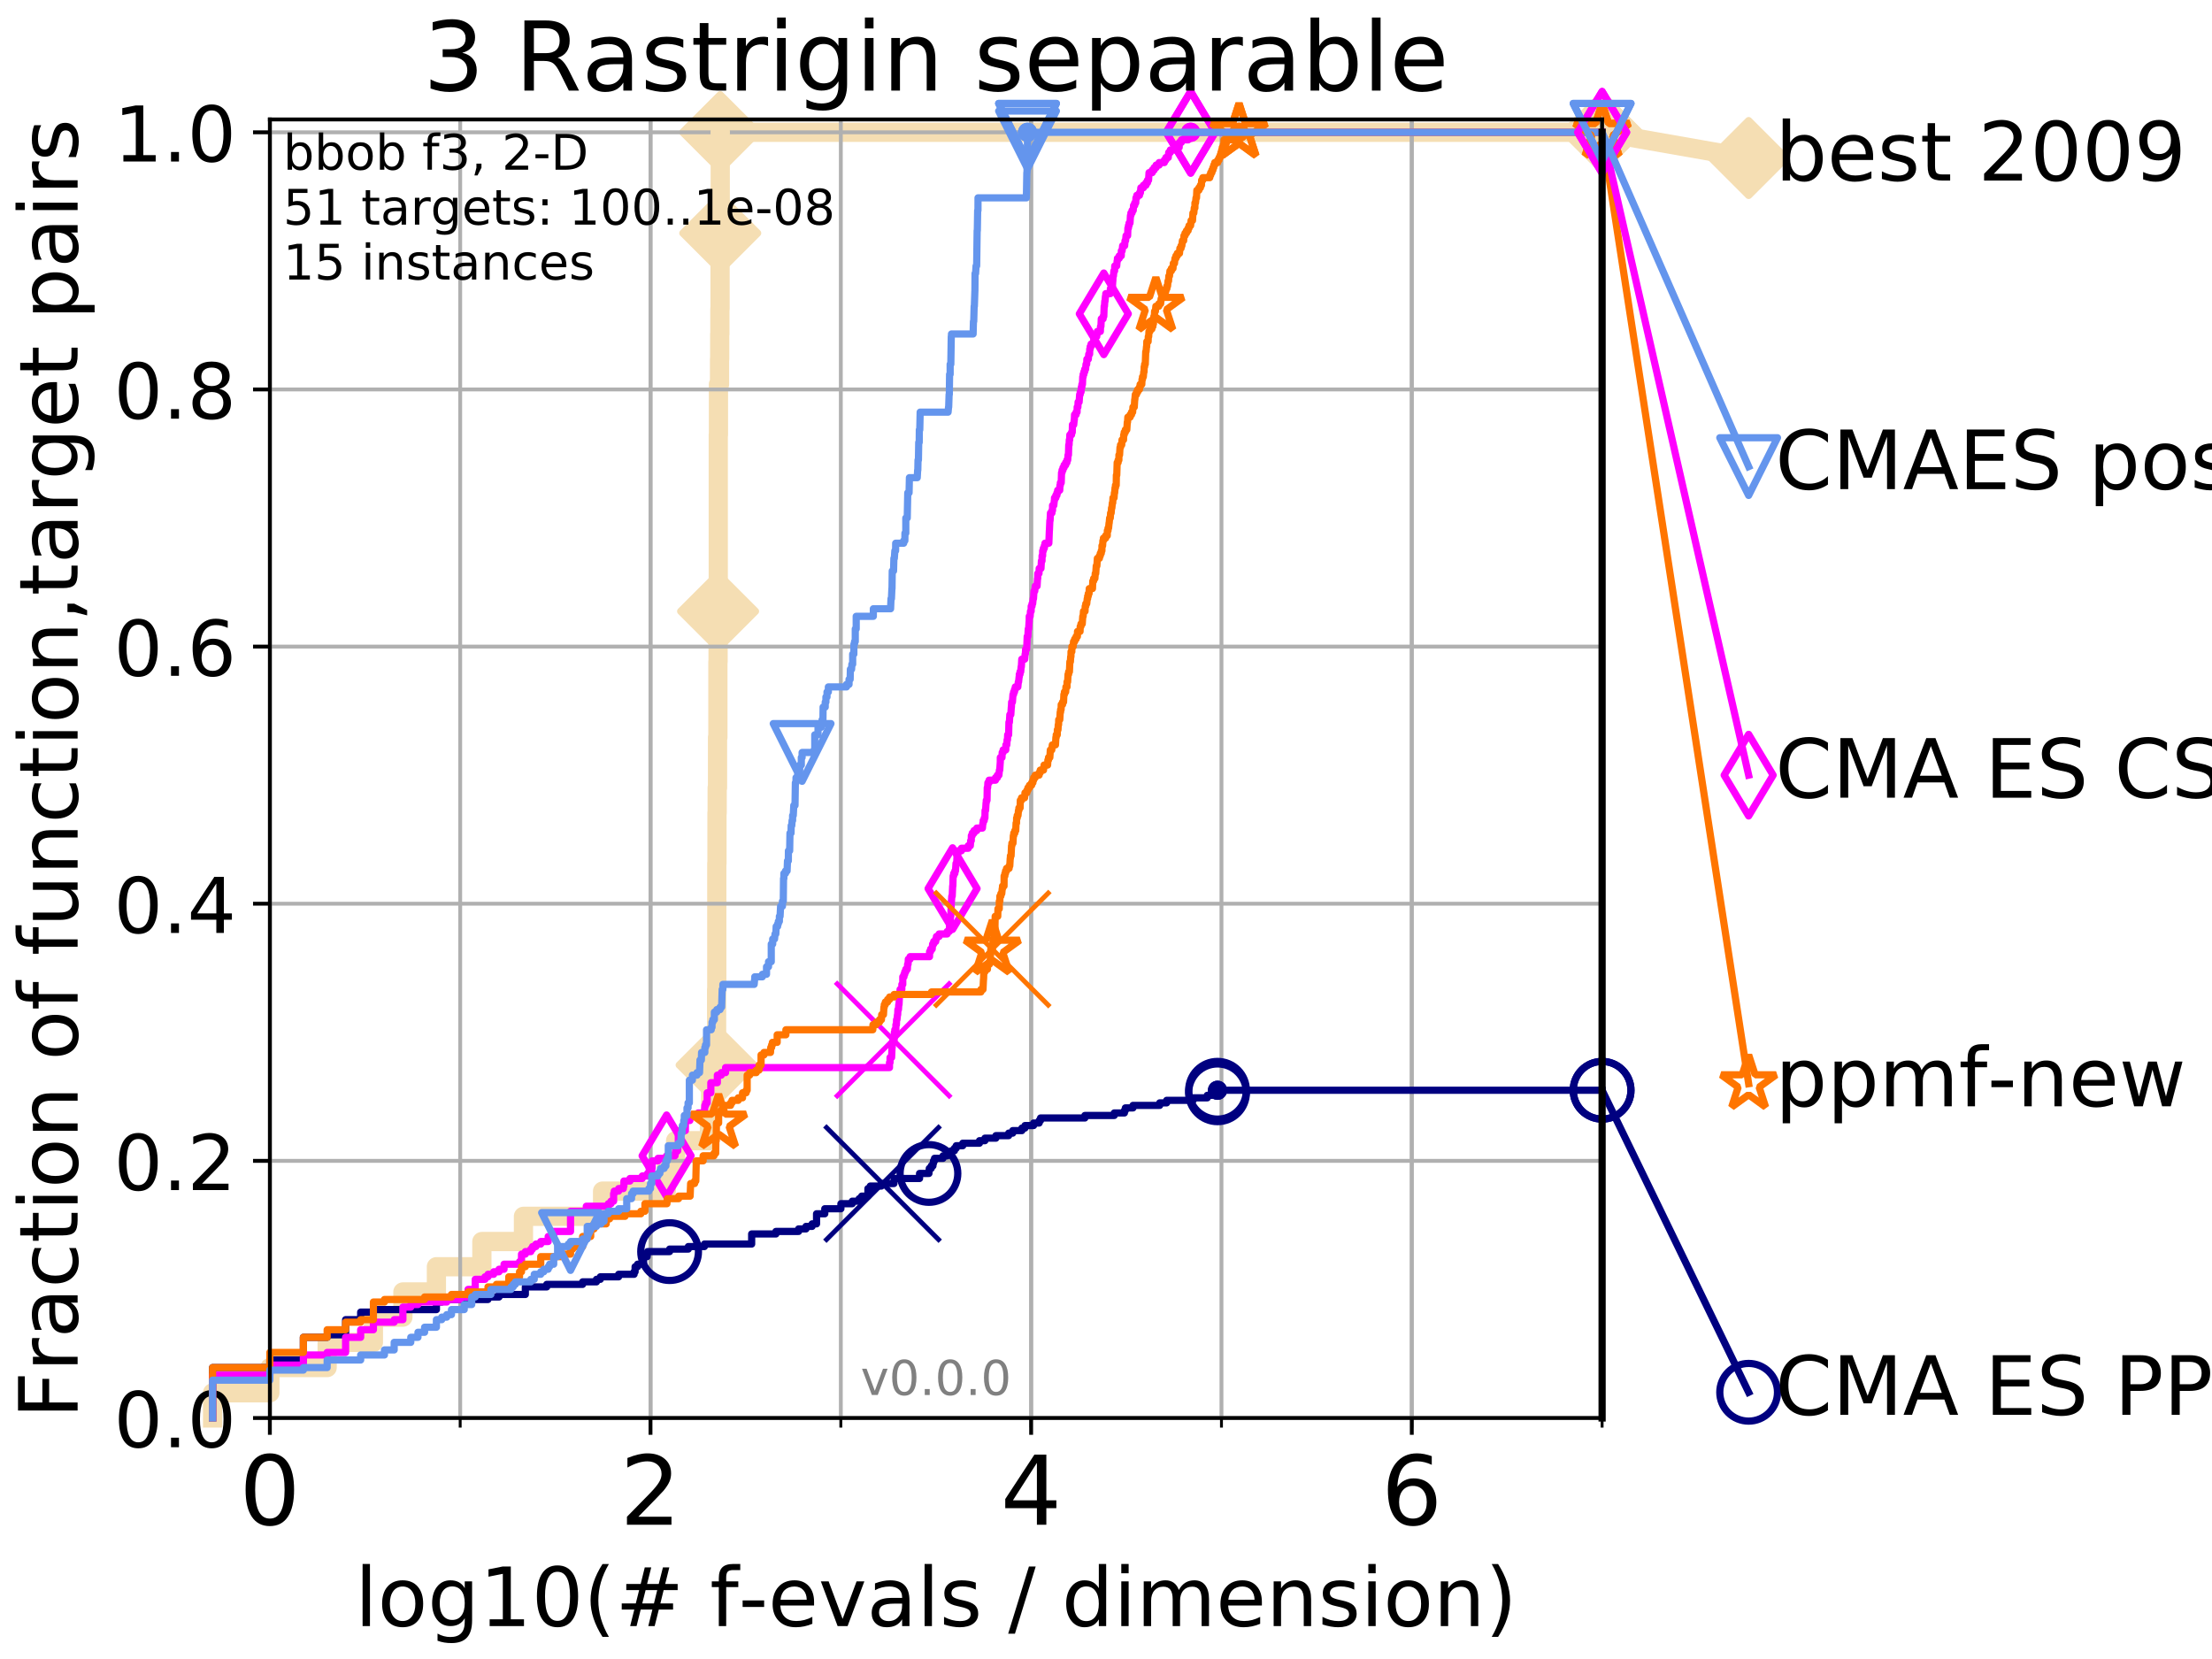 <?xml version="1.0" encoding="utf-8" standalone="no"?>
<!DOCTYPE svg PUBLIC "-//W3C//DTD SVG 1.1//EN"
  "http://www.w3.org/Graphics/SVG/1.1/DTD/svg11.dtd">
<!-- Created with matplotlib (http://matplotlib.org/) -->
<svg height="345pt" version="1.1" viewBox="0 0 460 345" width="460pt" xmlns="http://www.w3.org/2000/svg" xmlns:xlink="http://www.w3.org/1999/xlink">
 <defs>
  <style type="text/css">
*{stroke-linecap:butt;stroke-linejoin:round;}
  </style>
 </defs>
 <g id="figure_1">
  <g id="patch_1">
   <path d="M 0 345.6 
L 460.8 345.6 
L 460.8 0 
L 0 0 
z
" style="fill:#ffffff;"/>
  </g>
  <g id="axes_1">
   <g id="patch_2">
    <path d="M 56.12 294.88 
L 333.168 294.88 
L 333.168 24.84 
L 56.12 24.84 
z
" style="fill:#ffffff;"/>
   </g>
   <g id="line2d_1">
    <path d="M 44.206 294.88 
L 44.206 289.638 
L 56.12 289.638 
L 56.12 284.395 
L 68.034 284.395 
L 68.034 279.153 
L 77.653 279.153 
L 77.653 273.91 
L 83.784 273.91 
L 83.784 268.668 
L 90.753 268.668 
L 90.753 263.425 
L 100.208 263.425 
L 100.208 258.183 
L 108.856 258.183 
L 108.856 252.94 
L 125.31 252.94 
L 125.31 247.698 
L 138.553 247.698 
L 138.553 242.455 
L 140.499 242.455 
L 140.499 237.213 
L 147.531 237.213 
L 147.531 231.97 
L 147.782 231.97 
L 147.782 226.728 
L 148.985 226.728 
L 148.985 221.485 
L 149.023 221.485 
L 149.023 205.758 
L 149.062 205.758 
L 149.062 179.546 
L 149.1 179.546 
L 149.1 169.061 
L 149.139 169.061 
L 149.139 163.818 
L 149.215 163.818 
L 149.215 153.333 
L 149.292 153.333 
L 149.292 137.606 
L 149.33 137.606 
L 149.33 127.121 
L 149.367 127.121 
L 149.367 90.423 
L 149.405 90.423 
L 149.405 79.938 
L 149.63 79.938 
L 149.63 74.696 
L 149.668 74.696 
L 149.668 69.453 
L 149.705 69.453 
L 149.705 64.211 
L 149.742 64.211 
L 149.742 48.484 
L 149.779 48.484 
L 149.779 27.514 
L 333.168 27.514 
" style="fill:none;stroke:#f5deb3;stroke-linecap:square;stroke-width:4;"/>
   </g>
   <g id="line2d_2">
    <defs>
     <path d="M -0 7.778 
L 7.778 0 
L 0 -7.778 
L -7.778 -0 
z
" id="m037dd34f47" style="stroke:#f5deb3;stroke-linejoin:miter;stroke-width:1.5;"/>
    </defs>
    <g>
     <use style="fill:#f5deb3;stroke:#f5deb3;stroke-linejoin:miter;stroke-width:1.5;" x="149.023" xlink:href="#m037dd34f47" y="221.485"/>
     <use style="fill:#f5deb3;stroke:#f5deb3;stroke-linejoin:miter;stroke-width:1.5;" x="149.33" xlink:href="#m037dd34f47" y="127.121"/>
     <use style="fill:#f5deb3;stroke:#f5deb3;stroke-linejoin:miter;stroke-width:1.5;" x="149.779" xlink:href="#m037dd34f47" y="48.484"/>
     <use style="fill:#f5deb3;stroke:#f5deb3;stroke-linejoin:miter;stroke-width:1.5;" x="149.779" xlink:href="#m037dd34f47" y="27.514"/>
     <use style="fill:#f5deb3;stroke:#f5deb3;stroke-linejoin:miter;stroke-width:1.5;" x="149.779" xlink:href="#m037dd34f47" y="27.514"/>
     <use style="fill:#f5deb3;stroke:#f5deb3;stroke-linejoin:miter;stroke-width:1.5;" x="333.168" xlink:href="#m037dd34f47" y="27.514"/>
    </g>
   </g>
   <g id="line2d_3">
    <path style="fill:none;stroke:#f5deb3;stroke-linecap:square;stroke-width:4;"/>
    <g/>
   </g>
   <g id="line2d_4">
    <path d="M 333.168 27.514 
L 363.643 32.861 
" style="fill:none;stroke:#f5deb3;stroke-linecap:square;stroke-width:4;"/>
    <g>
     <use style="fill:#f5deb3;stroke:#f5deb3;stroke-linejoin:miter;stroke-width:1.5;" x="333.168" xlink:href="#m037dd34f47" y="27.514"/>
     <use style="fill:#f5deb3;stroke:#f5deb3;stroke-linejoin:miter;stroke-width:1.5;" x="363.643" xlink:href="#m037dd34f47" y="32.861"/>
    </g>
   </g>
   <g id="matplotlib.axis_1">
    <g id="xtick_1">
     <g id="line2d_5">
      <path clip-path="url(#pa983181393)" d="M 56.12 294.88 
L 56.12 24.84 
" style="fill:none;stroke:#b0b0b0;stroke-linecap:square;stroke-width:0.8;"/>
     </g>
     <g id="line2d_6">
      <defs>
       <path d="M 0 0 
L 0 3.5 
" id="m0ec65488de" style="stroke:#000000;stroke-width:0.8;"/>
      </defs>
      <g>
       <use style="stroke:#000000;stroke-width:0.8;" x="56.12" xlink:href="#m0ec65488de" y="294.88"/>
      </g>
     </g>
     <g id="text_1">
      <!-- 0 -->
      <defs>
       <path d="M 31.781 66.406 
Q 24.172 66.406 20.328 58.906 
Q 16.5 51.422 16.5 36.375 
Q 16.5 21.391 20.328 13.891 
Q 24.172 6.391 31.781 6.391 
Q 39.453 6.391 43.281 13.891 
Q 47.125 21.391 47.125 36.375 
Q 47.125 51.422 43.281 58.906 
Q 39.453 66.406 31.781 66.406 
z
M 31.781 74.219 
Q 44.047 74.219 50.516 64.516 
Q 56.984 54.828 56.984 36.375 
Q 56.984 17.969 50.516 8.266 
Q 44.047 -1.422 31.781 -1.422 
Q 19.531 -1.422 13.062 8.266 
Q 6.594 17.969 6.594 36.375 
Q 6.594 54.828 13.062 64.516 
Q 19.531 74.219 31.781 74.219 
z
" id="DejaVuSans-30"/>
      </defs>
      <g transform="translate(49.758 317.077)scale(0.2 -0.2)">
       <use xlink:href="#DejaVuSans-30"/>
      </g>
     </g>
    </g>
    <g id="xtick_2">
     <g id="line2d_7">
      <path clip-path="url(#pa983181393)" d="M 135.277 294.88 
L 135.277 24.84 
" style="fill:none;stroke:#b0b0b0;stroke-linecap:square;stroke-width:0.8;"/>
     </g>
     <g id="line2d_8">
      <g>
       <use style="stroke:#000000;stroke-width:0.8;" x="135.277" xlink:href="#m0ec65488de" y="294.88"/>
      </g>
     </g>
     <g id="text_2">
      <!-- 2 -->
      <defs>
       <path d="M 19.188 8.297 
L 53.609 8.297 
L 53.609 0 
L 7.328 0 
L 7.328 8.297 
Q 12.938 14.109 22.625 23.891 
Q 32.328 33.688 34.812 36.531 
Q 39.547 41.844 41.422 45.531 
Q 43.312 49.219 43.312 52.781 
Q 43.312 58.594 39.234 62.25 
Q 35.156 65.922 28.609 65.922 
Q 23.969 65.922 18.812 64.312 
Q 13.672 62.703 7.812 59.422 
L 7.812 69.391 
Q 13.766 71.781 18.938 73 
Q 24.125 74.219 28.422 74.219 
Q 39.75 74.219 46.484 68.547 
Q 53.219 62.891 53.219 53.422 
Q 53.219 48.922 51.531 44.891 
Q 49.859 40.875 45.406 35.406 
Q 44.188 33.984 37.641 27.219 
Q 31.109 20.453 19.188 8.297 
z
" id="DejaVuSans-32"/>
      </defs>
      <g transform="translate(128.914 317.077)scale(0.2 -0.2)">
       <use xlink:href="#DejaVuSans-32"/>
      </g>
     </g>
    </g>
    <g id="xtick_3">
     <g id="line2d_9">
      <path clip-path="url(#pa983181393)" d="M 214.433 294.88 
L 214.433 24.84 
" style="fill:none;stroke:#b0b0b0;stroke-linecap:square;stroke-width:0.8;"/>
     </g>
     <g id="line2d_10">
      <g>
       <use style="stroke:#000000;stroke-width:0.8;" x="214.433" xlink:href="#m0ec65488de" y="294.88"/>
      </g>
     </g>
     <g id="text_3">
      <!-- 4 -->
      <defs>
       <path d="M 37.797 64.312 
L 12.891 25.391 
L 37.797 25.391 
z
M 35.203 72.906 
L 47.609 72.906 
L 47.609 25.391 
L 58.016 25.391 
L 58.016 17.188 
L 47.609 17.188 
L 47.609 0 
L 37.797 0 
L 37.797 17.188 
L 4.891 17.188 
L 4.891 26.703 
z
" id="DejaVuSans-34"/>
      </defs>
      <g transform="translate(208.071 317.077)scale(0.2 -0.2)">
       <use xlink:href="#DejaVuSans-34"/>
      </g>
     </g>
    </g>
    <g id="xtick_4">
     <g id="line2d_11">
      <path clip-path="url(#pa983181393)" d="M 293.59 294.88 
L 293.59 24.84 
" style="fill:none;stroke:#b0b0b0;stroke-linecap:square;stroke-width:0.8;"/>
     </g>
     <g id="line2d_12">
      <g>
       <use style="stroke:#000000;stroke-width:0.8;" x="293.59" xlink:href="#m0ec65488de" y="294.88"/>
      </g>
     </g>
     <g id="text_4">
      <!-- 6 -->
      <defs>
       <path d="M 33.016 40.375 
Q 26.375 40.375 22.484 35.828 
Q 18.609 31.297 18.609 23.391 
Q 18.609 15.531 22.484 10.953 
Q 26.375 6.391 33.016 6.391 
Q 39.656 6.391 43.531 10.953 
Q 47.406 15.531 47.406 23.391 
Q 47.406 31.297 43.531 35.828 
Q 39.656 40.375 33.016 40.375 
z
M 52.594 71.297 
L 52.594 62.312 
Q 48.875 64.062 45.094 64.984 
Q 41.312 65.922 37.594 65.922 
Q 27.828 65.922 22.672 59.328 
Q 17.531 52.734 16.797 39.406 
Q 19.672 43.656 24.016 45.922 
Q 28.375 48.188 33.594 48.188 
Q 44.578 48.188 50.953 41.516 
Q 57.328 34.859 57.328 23.391 
Q 57.328 12.156 50.688 5.359 
Q 44.047 -1.422 33.016 -1.422 
Q 20.359 -1.422 13.672 8.266 
Q 6.984 17.969 6.984 36.375 
Q 6.984 53.656 15.188 63.938 
Q 23.391 74.219 37.203 74.219 
Q 40.922 74.219 44.703 73.484 
Q 48.484 72.75 52.594 71.297 
z
" id="DejaVuSans-36"/>
      </defs>
      <g transform="translate(287.227 317.077)scale(0.2 -0.2)">
       <use xlink:href="#DejaVuSans-36"/>
      </g>
     </g>
    </g>
    <g id="xtick_5">
     <g id="line2d_13">
      <path clip-path="url(#pa983181393)" d="M 56.12 294.88 
L 56.12 24.84 
" style="fill:none;stroke:#b0b0b0;stroke-linecap:square;stroke-width:0.8;"/>
     </g>
     <g id="line2d_14">
      <defs>
       <path d="M 0 0 
L 0 2 
" id="mbcc505d03b" style="stroke:#000000;stroke-width:0.6;"/>
      </defs>
      <g>
       <use style="stroke:#000000;stroke-width:0.6;" x="56.12" xlink:href="#mbcc505d03b" y="294.88"/>
      </g>
     </g>
    </g>
    <g id="xtick_6">
     <g id="line2d_15">
      <path clip-path="url(#pa983181393)" d="M 95.698 294.88 
L 95.698 24.84 
" style="fill:none;stroke:#b0b0b0;stroke-linecap:square;stroke-width:0.8;"/>
     </g>
     <g id="line2d_16">
      <g>
       <use style="stroke:#000000;stroke-width:0.6;" x="95.698" xlink:href="#mbcc505d03b" y="294.88"/>
      </g>
     </g>
    </g>
    <g id="xtick_7">
     <g id="line2d_17">
      <path clip-path="url(#pa983181393)" d="M 135.277 294.88 
L 135.277 24.84 
" style="fill:none;stroke:#b0b0b0;stroke-linecap:square;stroke-width:0.8;"/>
     </g>
     <g id="line2d_18">
      <g>
       <use style="stroke:#000000;stroke-width:0.6;" x="135.277" xlink:href="#mbcc505d03b" y="294.88"/>
      </g>
     </g>
    </g>
    <g id="xtick_8">
     <g id="line2d_19">
      <path clip-path="url(#pa983181393)" d="M 174.855 294.88 
L 174.855 24.84 
" style="fill:none;stroke:#b0b0b0;stroke-linecap:square;stroke-width:0.8;"/>
     </g>
     <g id="line2d_20">
      <g>
       <use style="stroke:#000000;stroke-width:0.6;" x="174.855" xlink:href="#mbcc505d03b" y="294.88"/>
      </g>
     </g>
    </g>
    <g id="xtick_9">
     <g id="line2d_21">
      <path clip-path="url(#pa983181393)" d="M 214.433 294.88 
L 214.433 24.84 
" style="fill:none;stroke:#b0b0b0;stroke-linecap:square;stroke-width:0.8;"/>
     </g>
     <g id="line2d_22">
      <g>
       <use style="stroke:#000000;stroke-width:0.6;" x="214.433" xlink:href="#mbcc505d03b" y="294.88"/>
      </g>
     </g>
    </g>
    <g id="xtick_10">
     <g id="line2d_23">
      <path clip-path="url(#pa983181393)" d="M 254.011 294.88 
L 254.011 24.84 
" style="fill:none;stroke:#b0b0b0;stroke-linecap:square;stroke-width:0.8;"/>
     </g>
     <g id="line2d_24">
      <g>
       <use style="stroke:#000000;stroke-width:0.6;" x="254.011" xlink:href="#mbcc505d03b" y="294.88"/>
      </g>
     </g>
    </g>
    <g id="xtick_11">
     <g id="line2d_25">
      <path clip-path="url(#pa983181393)" d="M 293.59 294.88 
L 293.59 24.84 
" style="fill:none;stroke:#b0b0b0;stroke-linecap:square;stroke-width:0.8;"/>
     </g>
     <g id="line2d_26">
      <g>
       <use style="stroke:#000000;stroke-width:0.6;" x="293.59" xlink:href="#mbcc505d03b" y="294.88"/>
      </g>
     </g>
    </g>
    <g id="xtick_12">
     <g id="line2d_27">
      <path clip-path="url(#pa983181393)" d="M 333.168 294.88 
L 333.168 24.84 
" style="fill:none;stroke:#b0b0b0;stroke-linecap:square;stroke-width:0.8;"/>
     </g>
     <g id="line2d_28">
      <g>
       <use style="stroke:#000000;stroke-width:0.6;" x="333.168" xlink:href="#mbcc505d03b" y="294.88"/>
      </g>
     </g>
    </g>
    <g id="text_5">
     <!-- log10(# f-evals / dimension) -->
     <defs>
      <path d="M 9.422 75.984 
L 18.406 75.984 
L 18.406 0 
L 9.422 0 
z
" id="DejaVuSans-6c"/>
      <path d="M 30.609 48.391 
Q 23.391 48.391 19.188 42.75 
Q 14.984 37.109 14.984 27.297 
Q 14.984 17.484 19.156 11.844 
Q 23.344 6.203 30.609 6.203 
Q 37.797 6.203 41.984 11.859 
Q 46.188 17.531 46.188 27.297 
Q 46.188 37.016 41.984 42.703 
Q 37.797 48.391 30.609 48.391 
z
M 30.609 56 
Q 42.328 56 49.016 48.375 
Q 55.719 40.766 55.719 27.297 
Q 55.719 13.875 49.016 6.219 
Q 42.328 -1.422 30.609 -1.422 
Q 18.844 -1.422 12.172 6.219 
Q 5.516 13.875 5.516 27.297 
Q 5.516 40.766 12.172 48.375 
Q 18.844 56 30.609 56 
z
" id="DejaVuSans-6f"/>
      <path d="M 45.406 27.984 
Q 45.406 37.75 41.375 43.109 
Q 37.359 48.484 30.078 48.484 
Q 22.859 48.484 18.828 43.109 
Q 14.797 37.75 14.797 27.984 
Q 14.797 18.266 18.828 12.891 
Q 22.859 7.516 30.078 7.516 
Q 37.359 7.516 41.375 12.891 
Q 45.406 18.266 45.406 27.984 
z
M 54.391 6.781 
Q 54.391 -7.172 48.188 -13.984 
Q 42 -20.797 29.203 -20.797 
Q 24.469 -20.797 20.266 -20.094 
Q 16.062 -19.391 12.109 -17.922 
L 12.109 -9.188 
Q 16.062 -11.328 19.922 -12.344 
Q 23.781 -13.375 27.781 -13.375 
Q 36.625 -13.375 41.016 -8.766 
Q 45.406 -4.156 45.406 5.172 
L 45.406 9.625 
Q 42.625 4.781 38.281 2.391 
Q 33.938 0 27.875 0 
Q 17.828 0 11.672 7.656 
Q 5.516 15.328 5.516 27.984 
Q 5.516 40.672 11.672 48.328 
Q 17.828 56 27.875 56 
Q 33.938 56 38.281 53.609 
Q 42.625 51.219 45.406 46.391 
L 45.406 54.688 
L 54.391 54.688 
z
" id="DejaVuSans-67"/>
      <path d="M 12.406 8.297 
L 28.516 8.297 
L 28.516 63.922 
L 10.984 60.406 
L 10.984 69.391 
L 28.422 72.906 
L 38.281 72.906 
L 38.281 8.297 
L 54.391 8.297 
L 54.391 0 
L 12.406 0 
z
" id="DejaVuSans-31"/>
      <path d="M 31 75.875 
Q 24.469 64.656 21.281 53.656 
Q 18.109 42.672 18.109 31.391 
Q 18.109 20.125 21.312 9.062 
Q 24.516 -2 31 -13.188 
L 23.188 -13.188 
Q 15.875 -1.703 12.234 9.375 
Q 8.594 20.453 8.594 31.391 
Q 8.594 42.281 12.203 53.312 
Q 15.828 64.359 23.188 75.875 
z
" id="DejaVuSans-28"/>
      <path d="M 51.125 44 
L 36.922 44 
L 32.812 27.688 
L 47.125 27.688 
z
M 43.797 71.781 
L 38.719 51.516 
L 52.984 51.516 
L 58.109 71.781 
L 65.922 71.781 
L 60.891 51.516 
L 76.125 51.516 
L 76.125 44 
L 58.984 44 
L 54.984 27.688 
L 70.516 27.688 
L 70.516 20.219 
L 53.078 20.219 
L 48 0 
L 40.188 0 
L 45.219 20.219 
L 30.906 20.219 
L 25.875 0 
L 18.016 0 
L 23.094 20.219 
L 7.719 20.219 
L 7.719 27.688 
L 24.906 27.688 
L 29 44 
L 13.281 44 
L 13.281 51.516 
L 30.906 51.516 
L 35.891 71.781 
z
" id="DejaVuSans-23"/>
      <path id="DejaVuSans-20"/>
      <path d="M 37.109 75.984 
L 37.109 68.5 
L 28.516 68.5 
Q 23.688 68.5 21.797 66.547 
Q 19.922 64.594 19.922 59.516 
L 19.922 54.688 
L 34.719 54.688 
L 34.719 47.703 
L 19.922 47.703 
L 19.922 0 
L 10.891 0 
L 10.891 47.703 
L 2.297 47.703 
L 2.297 54.688 
L 10.891 54.688 
L 10.891 58.5 
Q 10.891 67.625 15.141 71.797 
Q 19.391 75.984 28.609 75.984 
z
" id="DejaVuSans-66"/>
      <path d="M 4.891 31.391 
L 31.203 31.391 
L 31.203 23.391 
L 4.891 23.391 
z
" id="DejaVuSans-2d"/>
      <path d="M 56.203 29.594 
L 56.203 25.203 
L 14.891 25.203 
Q 15.484 15.922 20.484 11.062 
Q 25.484 6.203 34.422 6.203 
Q 39.594 6.203 44.453 7.469 
Q 49.312 8.734 54.109 11.281 
L 54.109 2.781 
Q 49.266 0.734 44.188 -0.344 
Q 39.109 -1.422 33.891 -1.422 
Q 20.797 -1.422 13.156 6.188 
Q 5.516 13.812 5.516 26.812 
Q 5.516 40.234 12.766 48.109 
Q 20.016 56 32.328 56 
Q 43.359 56 49.781 48.891 
Q 56.203 41.797 56.203 29.594 
z
M 47.219 32.234 
Q 47.125 39.594 43.094 43.984 
Q 39.062 48.391 32.422 48.391 
Q 24.906 48.391 20.391 44.141 
Q 15.875 39.891 15.188 32.172 
z
" id="DejaVuSans-65"/>
      <path d="M 2.984 54.688 
L 12.5 54.688 
L 29.594 8.797 
L 46.688 54.688 
L 56.203 54.688 
L 35.688 0 
L 23.484 0 
z
" id="DejaVuSans-76"/>
      <path d="M 34.281 27.484 
Q 23.391 27.484 19.188 25 
Q 14.984 22.516 14.984 16.5 
Q 14.984 11.719 18.141 8.906 
Q 21.297 6.109 26.703 6.109 
Q 34.188 6.109 38.703 11.406 
Q 43.219 16.703 43.219 25.484 
L 43.219 27.484 
z
M 52.203 31.203 
L 52.203 0 
L 43.219 0 
L 43.219 8.297 
Q 40.141 3.328 35.547 0.953 
Q 30.953 -1.422 24.312 -1.422 
Q 15.922 -1.422 10.953 3.297 
Q 6 8.016 6 15.922 
Q 6 25.141 12.172 29.828 
Q 18.359 34.516 30.609 34.516 
L 43.219 34.516 
L 43.219 35.406 
Q 43.219 41.609 39.141 45 
Q 35.062 48.391 27.688 48.391 
Q 23 48.391 18.547 47.266 
Q 14.109 46.141 10.016 43.891 
L 10.016 52.203 
Q 14.938 54.109 19.578 55.047 
Q 24.219 56 28.609 56 
Q 40.484 56 46.344 49.844 
Q 52.203 43.703 52.203 31.203 
z
" id="DejaVuSans-61"/>
      <path d="M 44.281 53.078 
L 44.281 44.578 
Q 40.484 46.531 36.375 47.5 
Q 32.281 48.484 27.875 48.484 
Q 21.188 48.484 17.844 46.438 
Q 14.5 44.391 14.5 40.281 
Q 14.5 37.156 16.891 35.375 
Q 19.281 33.594 26.516 31.984 
L 29.594 31.297 
Q 39.156 29.25 43.188 25.516 
Q 47.219 21.781 47.219 15.094 
Q 47.219 7.469 41.188 3.016 
Q 35.156 -1.422 24.609 -1.422 
Q 20.219 -1.422 15.453 -0.562 
Q 10.688 0.297 5.422 2 
L 5.422 11.281 
Q 10.406 8.688 15.234 7.391 
Q 20.062 6.109 24.812 6.109 
Q 31.156 6.109 34.562 8.281 
Q 37.984 10.453 37.984 14.406 
Q 37.984 18.062 35.516 20.016 
Q 33.062 21.969 24.703 23.781 
L 21.578 24.516 
Q 13.234 26.266 9.516 29.906 
Q 5.812 33.547 5.812 39.891 
Q 5.812 47.609 11.281 51.797 
Q 16.75 56 26.812 56 
Q 31.781 56 36.172 55.266 
Q 40.578 54.547 44.281 53.078 
z
" id="DejaVuSans-73"/>
      <path d="M 25.391 72.906 
L 33.688 72.906 
L 8.297 -9.281 
L 0 -9.281 
z
" id="DejaVuSans-2f"/>
      <path d="M 45.406 46.391 
L 45.406 75.984 
L 54.391 75.984 
L 54.391 0 
L 45.406 0 
L 45.406 8.203 
Q 42.578 3.328 38.25 0.953 
Q 33.938 -1.422 27.875 -1.422 
Q 17.969 -1.422 11.734 6.484 
Q 5.516 14.406 5.516 27.297 
Q 5.516 40.188 11.734 48.094 
Q 17.969 56 27.875 56 
Q 33.938 56 38.25 53.625 
Q 42.578 51.266 45.406 46.391 
z
M 14.797 27.297 
Q 14.797 17.391 18.875 11.75 
Q 22.953 6.109 30.078 6.109 
Q 37.203 6.109 41.297 11.75 
Q 45.406 17.391 45.406 27.297 
Q 45.406 37.203 41.297 42.844 
Q 37.203 48.484 30.078 48.484 
Q 22.953 48.484 18.875 42.844 
Q 14.797 37.203 14.797 27.297 
z
" id="DejaVuSans-64"/>
      <path d="M 9.422 54.688 
L 18.406 54.688 
L 18.406 0 
L 9.422 0 
z
M 9.422 75.984 
L 18.406 75.984 
L 18.406 64.594 
L 9.422 64.594 
z
" id="DejaVuSans-69"/>
      <path d="M 52 44.188 
Q 55.375 50.25 60.062 53.125 
Q 64.75 56 71.094 56 
Q 79.641 56 84.281 50.016 
Q 88.922 44.047 88.922 33.016 
L 88.922 0 
L 79.891 0 
L 79.891 32.719 
Q 79.891 40.578 77.094 44.375 
Q 74.312 48.188 68.609 48.188 
Q 61.625 48.188 57.562 43.547 
Q 53.516 38.922 53.516 30.906 
L 53.516 0 
L 44.484 0 
L 44.484 32.719 
Q 44.484 40.625 41.703 44.406 
Q 38.922 48.188 33.109 48.188 
Q 26.219 48.188 22.156 43.531 
Q 18.109 38.875 18.109 30.906 
L 18.109 0 
L 9.078 0 
L 9.078 54.688 
L 18.109 54.688 
L 18.109 46.188 
Q 21.188 51.219 25.484 53.609 
Q 29.781 56 35.688 56 
Q 41.656 56 45.828 52.969 
Q 50 49.953 52 44.188 
z
" id="DejaVuSans-6d"/>
      <path d="M 54.891 33.016 
L 54.891 0 
L 45.906 0 
L 45.906 32.719 
Q 45.906 40.484 42.875 44.328 
Q 39.844 48.188 33.797 48.188 
Q 26.516 48.188 22.312 43.547 
Q 18.109 38.922 18.109 30.906 
L 18.109 0 
L 9.078 0 
L 9.078 54.688 
L 18.109 54.688 
L 18.109 46.188 
Q 21.344 51.125 25.703 53.562 
Q 30.078 56 35.797 56 
Q 45.219 56 50.047 50.172 
Q 54.891 44.344 54.891 33.016 
z
" id="DejaVuSans-6e"/>
      <path d="M 8.016 75.875 
L 15.828 75.875 
Q 23.141 64.359 26.781 53.312 
Q 30.422 42.281 30.422 31.391 
Q 30.422 20.453 26.781 9.375 
Q 23.141 -1.703 15.828 -13.188 
L 8.016 -13.188 
Q 14.5 -2 17.703 9.062 
Q 20.906 20.125 20.906 31.391 
Q 20.906 42.672 17.703 53.656 
Q 14.5 64.656 8.016 75.875 
z
" id="DejaVuSans-29"/>
     </defs>
     <g transform="translate(73.803 338.154)scale(0.17 -0.17)">
      <use xlink:href="#DejaVuSans-6c"/>
      <use x="27.783" xlink:href="#DejaVuSans-6f"/>
      <use x="88.965" xlink:href="#DejaVuSans-67"/>
      <use x="152.441" xlink:href="#DejaVuSans-31"/>
      <use x="216.064" xlink:href="#DejaVuSans-30"/>
      <use x="279.688" xlink:href="#DejaVuSans-28"/>
      <use x="318.701" xlink:href="#DejaVuSans-23"/>
      <use x="402.49" xlink:href="#DejaVuSans-20"/>
      <use x="434.277" xlink:href="#DejaVuSans-66"/>
      <use x="469.404" xlink:href="#DejaVuSans-2d"/>
      <use x="505.488" xlink:href="#DejaVuSans-65"/>
      <use x="567.012" xlink:href="#DejaVuSans-76"/>
      <use x="626.191" xlink:href="#DejaVuSans-61"/>
      <use x="687.471" xlink:href="#DejaVuSans-6c"/>
      <use x="715.254" xlink:href="#DejaVuSans-73"/>
      <use x="767.354" xlink:href="#DejaVuSans-20"/>
      <use x="799.141" xlink:href="#DejaVuSans-2f"/>
      <use x="832.832" xlink:href="#DejaVuSans-20"/>
      <use x="864.619" xlink:href="#DejaVuSans-64"/>
      <use x="928.096" xlink:href="#DejaVuSans-69"/>
      <use x="955.879" xlink:href="#DejaVuSans-6d"/>
      <use x="1053.291" xlink:href="#DejaVuSans-65"/>
      <use x="1114.814" xlink:href="#DejaVuSans-6e"/>
      <use x="1178.193" xlink:href="#DejaVuSans-73"/>
      <use x="1230.293" xlink:href="#DejaVuSans-69"/>
      <use x="1258.076" xlink:href="#DejaVuSans-6f"/>
      <use x="1319.258" xlink:href="#DejaVuSans-6e"/>
      <use x="1382.637" xlink:href="#DejaVuSans-29"/>
     </g>
    </g>
   </g>
   <g id="matplotlib.axis_2">
    <g id="ytick_1">
     <g id="line2d_29">
      <path clip-path="url(#pa983181393)" d="M 56.12 294.88 
L 333.168 294.88 
" style="fill:none;stroke:#b0b0b0;stroke-linecap:square;stroke-width:0.8;"/>
     </g>
     <g id="line2d_30">
      <defs>
       <path d="M 0 0 
L -3.5 0 
" id="md5bd042dd3" style="stroke:#000000;stroke-width:0.8;"/>
      </defs>
      <g>
       <use style="stroke:#000000;stroke-width:0.8;" x="56.12" xlink:href="#md5bd042dd3" y="294.88"/>
      </g>
     </g>
     <g id="text_6">
      <!-- 0.0 -->
      <defs>
       <path d="M 10.688 12.406 
L 21 12.406 
L 21 0 
L 10.688 0 
z
" id="DejaVuSans-2e"/>
      </defs>
      <g transform="translate(23.675 300.959)scale(0.16 -0.16)">
       <use xlink:href="#DejaVuSans-30"/>
       <use x="63.623" xlink:href="#DejaVuSans-2e"/>
       <use x="95.41" xlink:href="#DejaVuSans-30"/>
      </g>
     </g>
    </g>
    <g id="ytick_2">
     <g id="line2d_31">
      <path clip-path="url(#pa983181393)" d="M 56.12 241.407 
L 333.168 241.407 
" style="fill:none;stroke:#b0b0b0;stroke-linecap:square;stroke-width:0.8;"/>
     </g>
     <g id="line2d_32">
      <g>
       <use style="stroke:#000000;stroke-width:0.8;" x="56.12" xlink:href="#md5bd042dd3" y="241.407"/>
      </g>
     </g>
     <g id="text_7">
      <!-- 0.2 -->
      <g transform="translate(23.675 247.485)scale(0.16 -0.16)">
       <use xlink:href="#DejaVuSans-30"/>
       <use x="63.623" xlink:href="#DejaVuSans-2e"/>
       <use x="95.41" xlink:href="#DejaVuSans-32"/>
      </g>
     </g>
    </g>
    <g id="ytick_3">
     <g id="line2d_33">
      <path clip-path="url(#pa983181393)" d="M 56.12 187.933 
L 333.168 187.933 
" style="fill:none;stroke:#b0b0b0;stroke-linecap:square;stroke-width:0.8;"/>
     </g>
     <g id="line2d_34">
      <g>
       <use style="stroke:#000000;stroke-width:0.8;" x="56.12" xlink:href="#md5bd042dd3" y="187.933"/>
      </g>
     </g>
     <g id="text_8">
      <!-- 0.4 -->
      <g transform="translate(23.675 194.012)scale(0.16 -0.16)">
       <use xlink:href="#DejaVuSans-30"/>
       <use x="63.623" xlink:href="#DejaVuSans-2e"/>
       <use x="95.41" xlink:href="#DejaVuSans-34"/>
      </g>
     </g>
    </g>
    <g id="ytick_4">
     <g id="line2d_35">
      <path clip-path="url(#pa983181393)" d="M 56.12 134.46 
L 333.168 134.46 
" style="fill:none;stroke:#b0b0b0;stroke-linecap:square;stroke-width:0.8;"/>
     </g>
     <g id="line2d_36">
      <g>
       <use style="stroke:#000000;stroke-width:0.8;" x="56.12" xlink:href="#md5bd042dd3" y="134.46"/>
      </g>
     </g>
     <g id="text_9">
      <!-- 0.6 -->
      <g transform="translate(23.675 140.539)scale(0.16 -0.16)">
       <use xlink:href="#DejaVuSans-30"/>
       <use x="63.623" xlink:href="#DejaVuSans-2e"/>
       <use x="95.41" xlink:href="#DejaVuSans-36"/>
      </g>
     </g>
    </g>
    <g id="ytick_5">
     <g id="line2d_37">
      <path clip-path="url(#pa983181393)" d="M 56.12 80.987 
L 333.168 80.987 
" style="fill:none;stroke:#b0b0b0;stroke-linecap:square;stroke-width:0.8;"/>
     </g>
     <g id="line2d_38">
      <g>
       <use style="stroke:#000000;stroke-width:0.8;" x="56.12" xlink:href="#md5bd042dd3" y="80.987"/>
      </g>
     </g>
     <g id="text_10">
      <!-- 0.8 -->
      <defs>
       <path d="M 31.781 34.625 
Q 24.75 34.625 20.719 30.859 
Q 16.703 27.094 16.703 20.516 
Q 16.703 13.922 20.719 10.156 
Q 24.75 6.391 31.781 6.391 
Q 38.812 6.391 42.859 10.172 
Q 46.922 13.969 46.922 20.516 
Q 46.922 27.094 42.891 30.859 
Q 38.875 34.625 31.781 34.625 
z
M 21.922 38.812 
Q 15.578 40.375 12.031 44.719 
Q 8.5 49.078 8.5 55.328 
Q 8.5 64.062 14.719 69.141 
Q 20.953 74.219 31.781 74.219 
Q 42.672 74.219 48.875 69.141 
Q 55.078 64.062 55.078 55.328 
Q 55.078 49.078 51.531 44.719 
Q 48 40.375 41.703 38.812 
Q 48.828 37.156 52.797 32.312 
Q 56.781 27.484 56.781 20.516 
Q 56.781 9.906 50.312 4.234 
Q 43.844 -1.422 31.781 -1.422 
Q 19.734 -1.422 13.25 4.234 
Q 6.781 9.906 6.781 20.516 
Q 6.781 27.484 10.781 32.312 
Q 14.797 37.156 21.922 38.812 
z
M 18.312 54.391 
Q 18.312 48.734 21.844 45.562 
Q 25.391 42.391 31.781 42.391 
Q 38.141 42.391 41.719 45.562 
Q 45.312 48.734 45.312 54.391 
Q 45.312 60.062 41.719 63.234 
Q 38.141 66.406 31.781 66.406 
Q 25.391 66.406 21.844 63.234 
Q 18.312 60.062 18.312 54.391 
z
" id="DejaVuSans-38"/>
      </defs>
      <g transform="translate(23.675 87.066)scale(0.16 -0.16)">
       <use xlink:href="#DejaVuSans-30"/>
       <use x="63.623" xlink:href="#DejaVuSans-2e"/>
       <use x="95.41" xlink:href="#DejaVuSans-38"/>
      </g>
     </g>
    </g>
    <g id="ytick_6">
     <g id="line2d_39">
      <path clip-path="url(#pa983181393)" d="M 56.12 27.514 
L 333.168 27.514 
" style="fill:none;stroke:#b0b0b0;stroke-linecap:square;stroke-width:0.8;"/>
     </g>
     <g id="line2d_40">
      <g>
       <use style="stroke:#000000;stroke-width:0.8;" x="56.12" xlink:href="#md5bd042dd3" y="27.514"/>
      </g>
     </g>
     <g id="text_11">
      <!-- 1.0 -->
      <g transform="translate(23.675 33.592)scale(0.16 -0.16)">
       <use xlink:href="#DejaVuSans-31"/>
       <use x="63.623" xlink:href="#DejaVuSans-2e"/>
       <use x="95.41" xlink:href="#DejaVuSans-30"/>
      </g>
     </g>
    </g>
    <g id="text_12">
     <!-- Fraction of function,target pairs -->
     <defs>
      <path d="M 9.812 72.906 
L 51.703 72.906 
L 51.703 64.594 
L 19.672 64.594 
L 19.672 43.109 
L 48.578 43.109 
L 48.578 34.812 
L 19.672 34.812 
L 19.672 0 
L 9.812 0 
z
" id="DejaVuSans-46"/>
      <path d="M 41.109 46.297 
Q 39.594 47.172 37.812 47.578 
Q 36.031 48 33.891 48 
Q 26.266 48 22.188 43.047 
Q 18.109 38.094 18.109 28.812 
L 18.109 0 
L 9.078 0 
L 9.078 54.688 
L 18.109 54.688 
L 18.109 46.188 
Q 20.953 51.172 25.484 53.578 
Q 30.031 56 36.531 56 
Q 37.453 56 38.578 55.875 
Q 39.703 55.766 41.062 55.516 
z
" id="DejaVuSans-72"/>
      <path d="M 48.781 52.594 
L 48.781 44.188 
Q 44.969 46.297 41.141 47.344 
Q 37.312 48.391 33.406 48.391 
Q 24.656 48.391 19.812 42.844 
Q 14.984 37.312 14.984 27.297 
Q 14.984 17.281 19.812 11.734 
Q 24.656 6.203 33.406 6.203 
Q 37.312 6.203 41.141 7.25 
Q 44.969 8.297 48.781 10.406 
L 48.781 2.094 
Q 45.016 0.344 40.984 -0.531 
Q 36.969 -1.422 32.422 -1.422 
Q 20.062 -1.422 12.781 6.344 
Q 5.516 14.109 5.516 27.297 
Q 5.516 40.672 12.859 48.328 
Q 20.219 56 33.016 56 
Q 37.156 56 41.109 55.141 
Q 45.062 54.297 48.781 52.594 
z
" id="DejaVuSans-63"/>
      <path d="M 18.312 70.219 
L 18.312 54.688 
L 36.812 54.688 
L 36.812 47.703 
L 18.312 47.703 
L 18.312 18.016 
Q 18.312 11.328 20.141 9.422 
Q 21.969 7.516 27.594 7.516 
L 36.812 7.516 
L 36.812 0 
L 27.594 0 
Q 17.188 0 13.234 3.875 
Q 9.281 7.766 9.281 18.016 
L 9.281 47.703 
L 2.688 47.703 
L 2.688 54.688 
L 9.281 54.688 
L 9.281 70.219 
z
" id="DejaVuSans-74"/>
      <path d="M 8.5 21.578 
L 8.5 54.688 
L 17.484 54.688 
L 17.484 21.922 
Q 17.484 14.156 20.5 10.266 
Q 23.531 6.391 29.594 6.391 
Q 36.859 6.391 41.078 11.031 
Q 45.312 15.672 45.312 23.688 
L 45.312 54.688 
L 54.297 54.688 
L 54.297 0 
L 45.312 0 
L 45.312 8.406 
Q 42.047 3.422 37.719 1 
Q 33.406 -1.422 27.688 -1.422 
Q 18.266 -1.422 13.375 4.438 
Q 8.5 10.297 8.5 21.578 
z
M 31.109 56 
z
" id="DejaVuSans-75"/>
      <path d="M 11.719 12.406 
L 22.016 12.406 
L 22.016 4 
L 14.016 -11.625 
L 7.719 -11.625 
L 11.719 4 
z
" id="DejaVuSans-2c"/>
      <path d="M 18.109 8.203 
L 18.109 -20.797 
L 9.078 -20.797 
L 9.078 54.688 
L 18.109 54.688 
L 18.109 46.391 
Q 20.953 51.266 25.266 53.625 
Q 29.594 56 35.594 56 
Q 45.562 56 51.781 48.094 
Q 58.016 40.188 58.016 27.297 
Q 58.016 14.406 51.781 6.484 
Q 45.562 -1.422 35.594 -1.422 
Q 29.594 -1.422 25.266 0.953 
Q 20.953 3.328 18.109 8.203 
z
M 48.688 27.297 
Q 48.688 37.203 44.609 42.844 
Q 40.531 48.484 33.406 48.484 
Q 26.266 48.484 22.188 42.844 
Q 18.109 37.203 18.109 27.297 
Q 18.109 17.391 22.188 11.75 
Q 26.266 6.109 33.406 6.109 
Q 40.531 6.109 44.609 11.75 
Q 48.688 17.391 48.688 27.297 
z
" id="DejaVuSans-70"/>
     </defs>
     <g transform="translate(16.14 294.999)rotate(-90)scale(0.17 -0.17)">
      <use xlink:href="#DejaVuSans-46"/>
      <use x="57.41" xlink:href="#DejaVuSans-72"/>
      <use x="98.523" xlink:href="#DejaVuSans-61"/>
      <use x="159.803" xlink:href="#DejaVuSans-63"/>
      <use x="214.783" xlink:href="#DejaVuSans-74"/>
      <use x="253.992" xlink:href="#DejaVuSans-69"/>
      <use x="281.775" xlink:href="#DejaVuSans-6f"/>
      <use x="342.957" xlink:href="#DejaVuSans-6e"/>
      <use x="406.336" xlink:href="#DejaVuSans-20"/>
      <use x="438.123" xlink:href="#DejaVuSans-6f"/>
      <use x="499.305" xlink:href="#DejaVuSans-66"/>
      <use x="534.51" xlink:href="#DejaVuSans-20"/>
      <use x="566.297" xlink:href="#DejaVuSans-66"/>
      <use x="601.502" xlink:href="#DejaVuSans-75"/>
      <use x="664.881" xlink:href="#DejaVuSans-6e"/>
      <use x="728.26" xlink:href="#DejaVuSans-63"/>
      <use x="783.24" xlink:href="#DejaVuSans-74"/>
      <use x="822.449" xlink:href="#DejaVuSans-69"/>
      <use x="850.232" xlink:href="#DejaVuSans-6f"/>
      <use x="911.414" xlink:href="#DejaVuSans-6e"/>
      <use x="974.793" xlink:href="#DejaVuSans-2c"/>
      <use x="1006.58" xlink:href="#DejaVuSans-74"/>
      <use x="1045.789" xlink:href="#DejaVuSans-61"/>
      <use x="1107.068" xlink:href="#DejaVuSans-72"/>
      <use x="1148.166" xlink:href="#DejaVuSans-67"/>
      <use x="1211.643" xlink:href="#DejaVuSans-65"/>
      <use x="1273.166" xlink:href="#DejaVuSans-74"/>
      <use x="1312.375" xlink:href="#DejaVuSans-20"/>
      <use x="1344.162" xlink:href="#DejaVuSans-70"/>
      <use x="1407.639" xlink:href="#DejaVuSans-61"/>
      <use x="1468.918" xlink:href="#DejaVuSans-69"/>
      <use x="1496.701" xlink:href="#DejaVuSans-72"/>
      <use x="1537.814" xlink:href="#DejaVuSans-73"/>
     </g>
    </g>
   </g>
   <g id="line2d_41">
    <defs>
     <path d="M 0 1.5 
C 0.398 1.5 0.779 1.342 1.061 1.061 
C 1.342 0.779 1.5 0.398 1.5 0 
C 1.5 -0.398 1.342 -0.779 1.061 -1.061 
C 0.779 -1.342 0.398 -1.5 0 -1.5 
C -0.398 -1.5 -0.779 -1.342 -1.061 -1.061 
C -1.342 -0.779 -1.5 -0.398 -1.5 0 
C -1.5 0.398 -1.342 0.779 -1.061 1.061 
C -0.779 1.342 -0.398 1.5 0 1.5 
z
" id="m5424482c47" style="stroke:#f5deb3;"/>
    </defs>
    <g>
     <use style="fill:#f5deb3;stroke:#f5deb3;" x="149.779" xlink:href="#m5424482c47" y="27.514"/>
     <use style="fill:#f5deb3;stroke:#f5deb3;" x="149.779" xlink:href="#m5424482c47" y="27.514"/>
    </g>
   </g>
   <g id="line2d_42">
    <defs>
     <path d="M 0 1.5 
C 0.398 1.5 0.779 1.342 1.061 1.061 
C 1.342 0.779 1.5 0.398 1.5 0 
C 1.5 -0.398 1.342 -0.779 1.061 -1.061 
C 0.779 -1.342 0.398 -1.5 0 -1.5 
C -0.398 -1.5 -0.779 -1.342 -1.061 -1.061 
C -1.342 -0.779 -1.5 -0.398 -1.5 0 
C -1.5 0.398 -1.342 0.779 -1.061 1.061 
C -0.779 1.342 -0.398 1.5 0 1.5 
z
" id="m349b4797e0" style="stroke:#000080;"/>
    </defs>
    <g>
     <use style="fill:#000080;stroke:#000080;" x="253.191" xlink:href="#m349b4797e0" y="226.728"/>
     <use style="fill:#000080;stroke:#000080;" x="253.191" xlink:href="#m349b4797e0" y="226.728"/>
    </g>
   </g>
   <g id="line2d_43">
    <path d="M 44.206 294.88 
L 44.206 284.395 
L 56.12 284.395 
L 56.12 282.822 
L 63.089 282.822 
L 63.089 278.104 
L 68.034 278.104 
L 68.034 277.58 
L 71.87 277.58 
L 71.87 274.434 
L 75.004 274.434 
L 75.004 272.862 
L 77.653 272.862 
L 77.653 272.337 
L 90.753 272.337 
L 90.753 270.765 
L 91.863 270.765 
L 91.863 270.24 
L 101.482 270.24 
L 101.482 269.716 
L 103.777 269.716 
L 103.777 269.192 
L 109.251 269.192 
L 109.251 267.619 
L 113.7 267.619 
L 113.7 267.095 
L 121.165 267.095 
L 121.165 266.571 
L 124.036 266.571 
L 124.036 266.046 
L 124.844 266.046 
L 124.844 265.522 
L 128.648 265.522 
L 128.648 264.998 
L 131.865 264.998 
L 131.865 264.474 
L 132.074 264.474 
L 132.074 263.425 
L 132.584 263.425 
L 132.584 262.901 
L 133.843 262.901 
L 133.843 261.328 
L 134.575 261.328 
L 134.664 260.28 
L 139.249 260.28 
L 139.249 259.755 
L 143.139 259.755 
L 143.139 259.231 
L 146.489 259.231 
L 146.489 258.707 
L 156.312 258.707 
L 156.312 256.61 
L 161.357 256.61 
L 161.357 256.086 
L 166.074 256.086 
L 166.074 255.561 
L 167.608 255.561 
L 167.608 255.037 
L 168.883 255.037 
L 168.883 254.513 
L 169.807 254.513 
L 169.807 252.416 
L 171.517 252.416 
L 171.517 251.367 
L 174.872 251.367 
L 174.872 250.319 
L 177.227 250.319 
L 177.227 249.795 
L 178.663 249.795 
L 178.663 249.27 
L 179.192 249.27 
L 179.192 248.746 
L 180.49 248.746 
L 180.49 247.173 
L 180.979 247.173 
L 180.979 246.649 
L 183.274 246.649 
L 183.274 246.125 
L 185.901 246.125 
L 185.982 245.076 
L 191.226 245.076 
L 191.226 244.028 
L 193.179 244.028 
L 193.25 242.979 
L 193.652 242.979 
L 193.652 242.455 
L 194.011 242.455 
L 194.011 241.931 
L 194.124 241.931 
L 194.124 241.407 
L 194.341 241.407 
L 194.341 240.882 
L 196.111 240.882 
L 196.111 240.358 
L 197.006 240.358 
L 197.006 239.834 
L 197.849 239.834 
L 197.849 239.31 
L 198.482 239.31 
L 198.482 238.785 
L 198.854 238.785 
L 198.854 238.261 
L 200.212 238.261 
L 200.212 237.737 
L 203.688 237.737 
L 203.688 237.213 
L 204.824 237.213 
L 204.824 236.689 
L 207.102 236.689 
L 207.102 236.164 
L 209.761 236.164 
L 209.761 235.64 
L 210.606 235.64 
L 210.606 235.116 
L 212.507 235.116 
L 212.507 234.592 
L 213.149 234.592 
L 213.149 234.067 
L 214.941 234.067 
L 214.941 233.543 
L 216.096 233.543 
L 216.096 233.019 
L 216.387 233.019 
L 216.387 232.495 
L 225.606 232.495 
L 225.606 231.97 
L 231.721 231.97 
L 231.721 231.446 
L 233.829 231.446 
L 233.829 230.922 
L 234.028 230.922 
L 234.028 230.398 
L 235.609 230.398 
L 235.609 229.873 
L 241.169 229.873 
L 241.169 229.349 
L 242.62 229.349 
L 242.62 228.825 
L 248.123 228.825 
L 248.123 228.301 
L 251.065 228.301 
L 251.065 227.776 
L 252.05 227.776 
L 252.05 227.252 
L 253.191 227.252 
L 253.191 226.728 
L 333.168 226.728 
L 333.168 226.728 
" style="fill:none;stroke:#000080;stroke-linecap:square;stroke-width:1.5;"/>
   </g>
   <g id="line2d_44">
    <defs>
     <path d="M 0 6 
C 1.591 6 3.117 5.368 4.243 4.243 
C 5.368 3.117 6 1.591 6 0 
C 6 -1.591 5.368 -3.117 4.243 -4.243 
C 3.117 -5.368 1.591 -6 0 -6 
C -1.591 -6 -3.117 -5.368 -4.243 -4.243 
C -5.368 -3.117 -6 -1.591 -6 0 
C -6 1.591 -5.368 3.117 -4.243 4.243 
C -3.117 5.368 -1.591 6 0 6 
z
" id="m87d29002cd" style="stroke:#000080;stroke-width:1.5;"/>
    </defs>
    <g>
     <use style="fill:none;stroke:#000080;stroke-width:1.5;" x="139.249" xlink:href="#m87d29002cd" y="260.28"/>
     <use style="fill:none;stroke:#000080;stroke-width:1.5;" x="193.179" xlink:href="#m87d29002cd" y="244.028"/>
     <use style="fill:none;stroke:#000080;stroke-width:1.5;" x="253.191" xlink:href="#m87d29002cd" y="227.252"/>
     <use style="fill:none;stroke:#000080;stroke-width:1.5;" x="253.191" xlink:href="#m87d29002cd" y="226.728"/>
     <use style="fill:none;stroke:#000080;stroke-width:1.5;" x="333.168" xlink:href="#m87d29002cd" y="226.728"/>
    </g>
   </g>
   <g id="line2d_45">
    <path style="fill:none;stroke:#000080;stroke-linecap:square;stroke-width:1.5;"/>
    <g/>
   </g>
   <g id="line2d_46">
    <path clip-path="url(#pa983181393)" d="M 183.525 246.125 
" style="fill:none;stroke:#000080;stroke-linecap:square;stroke-width:1.5;"/>
    <defs>
     <path d="M -12 12 
L 12 -12 
M -12 -12 
L 12 12 
" id="m31f4c9e869" style="stroke:#000080;"/>
    </defs>
    <g clip-path="url(#pa983181393)">
     <use style="fill:#000080;stroke:#000080;" x="183.525" xlink:href="#m31f4c9e869" y="246.125"/>
    </g>
   </g>
   <g id="line2d_47">
    <defs>
     <path d="M 0 1.5 
C 0.398 1.5 0.779 1.342 1.061 1.061 
C 1.342 0.779 1.5 0.398 1.5 0 
C 1.5 -0.398 1.342 -0.779 1.061 -1.061 
C 0.779 -1.342 0.398 -1.5 0 -1.5 
C -0.398 -1.5 -0.779 -1.342 -1.061 -1.061 
C -1.342 -0.779 -1.5 -0.398 -1.5 0 
C -1.5 0.398 -1.342 0.779 -1.061 1.061 
C -0.779 1.342 -0.398 1.5 0 1.5 
z
" id="m1302287cee" style="stroke:#ff00ff;"/>
    </defs>
    <g>
     <use style="fill:#ff00ff;stroke:#ff00ff;" x="247.606" xlink:href="#m1302287cee" y="27.514"/>
     <use style="fill:#ff00ff;stroke:#ff00ff;" x="247.606" xlink:href="#m1302287cee" y="27.514"/>
    </g>
   </g>
   <g id="line2d_48">
    <path d="M 44.206 294.88 
L 44.206 285.968 
L 56.12 285.968 
L 56.12 283.871 
L 63.089 283.871 
L 63.089 281.774 
L 68.034 281.774 
L 68.034 281.25 
L 71.87 281.25 
L 71.87 278.104 
L 75.004 278.104 
L 75.004 276.531 
L 77.653 276.531 
L 77.653 274.959 
L 81.973 274.959 
L 81.973 274.434 
L 83.784 274.434 
L 83.784 271.813 
L 85.422 271.813 
L 85.422 271.289 
L 86.918 271.289 
L 86.918 270.765 
L 92.905 270.765 
L 92.905 270.24 
L 95.698 270.24 
L 95.698 269.716 
L 97.337 269.716 
L 97.337 268.143 
L 98.832 268.143 
L 98.832 266.046 
L 100.857 266.046 
L 100.857 265.522 
L 101.482 265.522 
L 101.482 264.998 
L 102.668 264.998 
L 102.668 264.474 
L 103.777 264.474 
L 103.777 263.949 
L 104.819 263.949 
L 104.819 262.901 
L 108.037 262.901 
L 108.037 262.377 
L 108.451 262.377 
L 108.451 260.804 
L 109.251 260.804 
L 109.251 260.28 
L 110.385 260.28 
L 110.385 259.755 
L 110.746 259.755 
L 110.746 259.231 
L 111.448 259.231 
L 111.448 258.707 
L 112.45 258.707 
L 112.45 258.183 
L 113.999 258.183 
L 113.999 257.134 
L 115.146 257.134 
L 115.146 256.086 
L 118.645 256.086 
L 118.645 251.892 
L 121.929 251.892 
L 121.929 250.843 
L 126.496 250.843 
L 126.496 250.319 
L 127.06 250.319 
L 127.06 249.795 
L 127.606 249.795 
L 127.606 248.222 
L 127.739 248.222 
L 127.739 247.698 
L 128.648 247.698 
L 128.648 247.173 
L 129.63 247.173 
L 129.63 246.649 
L 129.749 246.649 
L 129.749 245.601 
L 131.006 245.601 
L 131.006 245.076 
L 133.561 245.076 
L 133.561 244.552 
L 134.664 244.552 
L 134.664 244.028 
L 135.017 244.028 
L 135.017 242.979 
L 135.617 242.979 
L 135.617 241.407 
L 136.837 241.407 
L 136.837 240.882 
L 138.624 240.882 
L 138.624 240.358 
L 140.371 240.358 
L 140.371 239.834 
L 140.499 239.834 
L 140.499 239.31 
L 140.937 239.31 
L 140.999 238.261 
L 141.06 238.261 
L 141.06 235.64 
L 141.304 235.64 
L 141.304 235.116 
L 142.53 235.116 
L 142.53 233.019 
L 143.462 233.019 
L 143.462 231.97 
L 145.188 231.97 
L 145.188 231.446 
L 146.489 231.446 
L 146.578 229.873 
L 146.756 229.873 
L 146.756 229.349 
L 147.061 229.349 
L 147.061 227.252 
L 147.824 227.252 
L 147.824 225.155 
L 149.177 225.155 
L 149.177 223.582 
L 149.999 223.582 
L 149.999 223.058 
L 150.888 223.058 
L 150.888 222.01 
L 184.977 222.01 
L 184.977 220.961 
L 185.091 220.961 
L 185.091 219.913 
L 185.415 219.913 
L 185.503 217.816 
L 185.54 217.816 
L 185.559 216.767 
L 185.687 216.767 
L 185.687 216.243 
L 185.942 216.243 
L 185.987 214.67 
L 186.085 214.67 
L 186.085 214.146 
L 186.299 214.146 
L 186.307 213.097 
L 186.417 213.097 
L 186.444 212.049 
L 186.531 212.049 
L 186.64 211 
L 186.679 211 
L 186.722 209.952 
L 186.838 209.952 
L 186.906 208.903 
L 186.961 208.903 
L 187.059 206.806 
L 187.147 206.806 
L 187.177 205.758 
L 187.538 205.758 
L 187.55 204.709 
L 187.738 204.709 
L 187.738 203.137 
L 187.984 203.137 
L 187.984 202.612 
L 188.152 202.612 
L 188.152 202.088 
L 188.368 202.088 
L 188.368 201.564 
L 188.69 201.564 
L 188.744 200.515 
L 188.843 200.515 
L 188.889 199.467 
L 189.257 199.467 
L 189.257 198.943 
L 193.3 198.943 
L 193.312 197.894 
L 193.522 197.894 
L 193.522 197.37 
L 193.858 197.37 
L 193.941 196.321 
L 194.169 196.321 
L 194.169 195.797 
L 194.588 195.797 
L 194.588 195.273 
L 194.735 195.273 
L 194.735 194.749 
L 195.288 194.749 
L 195.288 194.224 
L 196.977 194.224 
L 196.977 193.7 
L 197.42 193.7 
L 197.459 192.652 
L 197.565 192.652 
L 197.665 190.555 
L 197.729 190.555 
L 197.838 187.409 
L 197.865 187.409 
L 197.932 186.361 
L 198.02 186.361 
L 198.111 184.264 
L 198.147 184.264 
L 198.211 182.167 
L 198.327 182.167 
L 198.327 181.642 
L 198.571 181.642 
L 198.571 181.118 
L 198.701 181.118 
L 198.808 179.546 
L 198.95 179.546 
L 199.047 177.449 
L 199.246 177.449 
L 199.246 176.924 
L 199.944 176.924 
L 199.944 176.4 
L 201.349 176.4 
L 201.349 175.876 
L 201.789 175.876 
L 201.855 174.827 
L 201.983 174.827 
L 201.997 173.779 
L 202.186 173.779 
L 202.186 173.255 
L 202.553 173.255 
L 202.553 172.73 
L 203.127 172.73 
L 203.127 172.206 
L 204.3 172.206 
L 204.395 171.158 
L 204.462 171.158 
L 204.462 170.633 
L 204.68 170.633 
L 204.68 170.109 
L 204.821 170.109 
L 204.851 168.536 
L 204.962 168.536 
L 205.058 166.964 
L 205.101 166.964 
L 205.101 166.439 
L 205.257 166.439 
L 205.304 163.818 
L 205.381 163.818 
L 205.439 162.77 
L 205.686 162.77 
L 205.686 162.245 
L 207.019 162.245 
L 207.019 161.721 
L 207.412 161.721 
L 207.412 161.197 
L 207.733 161.197 
L 207.832 160.148 
L 207.901 160.148 
L 208.006 158.576 
L 208.016 158.576 
L 208.021 157.527 
L 208.375 157.527 
L 208.411 156.479 
L 208.605 156.479 
L 208.605 155.954 
L 209.156 155.954 
L 209.18 154.906 
L 209.369 154.906 
L 209.433 153.857 
L 209.515 153.857 
L 209.549 152.809 
L 209.751 152.809 
L 209.815 150.188 
L 209.912 150.188 
L 210 148.615 
L 210.206 148.615 
L 210.308 147.042 
L 210.329 147.042 
L 210.376 145.994 
L 210.542 145.994 
L 210.649 144.421 
L 210.782 144.421 
L 210.782 143.897 
L 210.972 143.897 
L 210.972 143.372 
L 211.135 143.372 
L 211.135 142.848 
L 211.666 142.848 
L 211.763 141.8 
L 211.824 141.8 
L 211.933 140.751 
L 211.966 140.751 
L 211.966 140.227 
L 212.118 140.227 
L 212.118 139.703 
L 212.264 139.703 
L 212.35 138.654 
L 212.398 138.654 
L 212.485 137.081 
L 213.097 137.081 
L 213.182 136.033 
L 213.229 136.033 
L 213.288 134.984 
L 213.507 134.984 
L 213.61 132.363 
L 213.744 132.363 
L 213.831 130.79 
L 213.91 130.79 
L 214.016 129.218 
L 214.031 129.218 
L 214.038 128.169 
L 214.23 128.169 
L 214.289 127.121 
L 214.433 127.121 
L 214.442 126.072 
L 214.614 126.072 
L 214.614 125.548 
L 214.75 125.548 
L 214.848 124.499 
L 214.921 124.499 
L 215.021 122.927 
L 215.184 122.927 
L 215.291 121.878 
L 215.666 121.878 
L 215.76 120.306 
L 215.801 120.306 
L 215.813 119.257 
L 216.067 119.257 
L 216.104 118.209 
L 216.478 118.209 
L 216.568 116.636 
L 216.697 116.636 
L 216.701 115.587 
L 216.821 115.587 
L 216.827 114.539 
L 216.97 114.539 
L 216.97 114.015 
L 217.174 114.015 
L 217.174 113.49 
L 217.308 113.49 
L 217.308 112.966 
L 218.114 112.966 
L 218.218 110.345 
L 218.231 110.345 
L 218.324 108.248 
L 218.371 108.248 
L 218.452 106.675 
L 218.757 106.675 
L 218.757 106.151 
L 218.881 106.151 
L 218.883 105.102 
L 219.147 105.102 
L 219.254 104.054 
L 219.288 104.054 
L 219.288 103.53 
L 219.566 103.53 
L 219.566 103.005 
L 219.794 103.005 
L 219.794 102.481 
L 219.95 102.481 
L 219.95 101.957 
L 220.379 101.957 
L 220.424 100.908 
L 220.508 100.908 
L 220.508 100.384 
L 220.69 100.384 
L 220.752 98.287 
L 220.86 98.287 
L 220.86 97.763 
L 221.051 97.763 
L 221.051 97.239 
L 221.287 97.239 
L 221.287 96.714 
L 221.613 96.714 
L 221.613 96.19 
L 221.877 96.19 
L 221.877 95.666 
L 222.035 95.666 
L 222.108 94.617 
L 222.191 94.617 
L 222.253 92.52 
L 222.324 92.52 
L 222.369 91.472 
L 222.448 91.472 
L 222.48 90.423 
L 222.831 90.423 
L 222.831 89.899 
L 222.982 89.899 
L 223.02 88.326 
L 223.287 88.326 
L 223.391 87.278 
L 223.418 87.278 
L 223.457 86.229 
L 223.782 86.229 
L 223.782 85.705 
L 223.985 85.705 
L 224.003 84.657 
L 224.156 84.657 
L 224.195 83.608 
L 224.414 83.608 
L 224.52 82.035 
L 224.636 82.035 
L 224.636 81.511 
L 224.813 81.511 
L 224.882 80.463 
L 224.986 80.463 
L 224.986 79.938 
L 225.104 79.938 
L 225.163 78.366 
L 225.25 78.366 
L 225.25 77.841 
L 225.404 77.841 
L 225.404 77.317 
L 225.571 77.317 
L 225.571 76.793 
L 225.753 76.793 
L 225.845 75.744 
L 225.981 75.744 
L 226.023 74.696 
L 226.32 74.696 
L 226.414 73.647 
L 226.59 73.647 
L 226.618 72.599 
L 226.711 72.599 
L 226.711 72.075 
L 226.892 72.075 
L 226.892 71.55 
L 227.374 71.55 
L 227.475 70.502 
L 227.54 70.502 
L 227.54 69.978 
L 228.077 69.978 
L 228.077 69.453 
L 228.193 69.453 
L 228.193 68.929 
L 228.829 68.929 
L 228.86 67.881 
L 228.946 67.881 
L 229.017 66.308 
L 229.398 66.308 
L 229.398 65.784 
L 229.544 65.784 
L 229.614 63.687 
L 229.68 63.687 
L 229.744 62.638 
L 229.799 62.638 
L 229.888 61.59 
L 229.955 61.59 
L 229.955 61.066 
L 230.89 61.066 
L 230.911 60.017 
L 231.309 60.017 
L 231.408 58.444 
L 231.422 58.444 
L 231.46 57.396 
L 231.546 57.396 
L 231.635 56.347 
L 231.785 56.347 
L 231.819 55.299 
L 232.229 55.299 
L 232.315 54.25 
L 232.378 54.25 
L 232.378 53.726 
L 232.752 53.726 
L 232.752 53.202 
L 233.176 53.202 
L 233.189 52.153 
L 233.357 52.153 
L 233.46 51.105 
L 233.878 51.105 
L 233.955 50.056 
L 234.072 50.056 
L 234.172 49.008 
L 234.497 49.008 
L 234.554 47.435 
L 234.666 47.435 
L 234.666 46.911 
L 234.797 46.911 
L 234.797 46.387 
L 234.992 46.387 
L 235.086 44.814 
L 235.178 44.814 
L 235.178 44.29 
L 235.417 44.29 
L 235.417 43.765 
L 235.661 43.765 
L 235.729 42.717 
L 235.968 42.717 
L 235.968 42.193 
L 236.185 42.193 
L 236.228 41.144 
L 236.403 41.144 
L 236.403 40.62 
L 236.962 40.62 
L 236.962 40.096 
L 237.153 40.096 
L 237.247 39.047 
L 237.782 39.047 
L 237.782 38.523 
L 238.308 38.523 
L 238.308 37.999 
L 238.627 37.999 
L 238.627 37.474 
L 238.85 37.474 
L 238.95 35.902 
L 239.615 35.902 
L 239.615 35.377 
L 240.003 35.377 
L 240.003 34.853 
L 240.421 34.853 
L 240.421 34.329 
L 241.055 34.329 
L 241.055 33.805 
L 242.134 33.805 
L 242.134 33.28 
L 242.454 33.28 
L 242.454 32.756 
L 242.95 32.756 
L 243.037 31.708 
L 243.377 31.708 
L 243.377 31.183 
L 244.73 31.183 
L 244.73 30.659 
L 245.219 30.659 
L 245.25 29.611 
L 245.671 29.611 
L 245.671 29.086 
L 247.087 29.086 
L 247.087 28.562 
L 247.376 28.562 
L 247.376 28.038 
L 247.606 28.038 
L 247.606 27.514 
L 333.168 27.514 
L 333.168 27.514 
" style="fill:none;stroke:#ff00ff;stroke-linecap:square;stroke-width:1.5;"/>
   </g>
   <g id="line2d_49">
    <defs>
     <path d="M -0 8.485 
L 5.091 0 
L 0 -8.485 
L -5.091 -0 
z
" id="m5cca2a04dd" style="stroke:#ff00ff;stroke-linejoin:miter;stroke-width:1.5;"/>
    </defs>
    <g>
     <use style="fill:none;stroke:#ff00ff;stroke-linejoin:miter;stroke-width:1.5;" x="138.624" xlink:href="#m5cca2a04dd" y="240.358"/>
     <use style="fill:none;stroke:#ff00ff;stroke-linejoin:miter;stroke-width:1.5;" x="198.095" xlink:href="#m5cca2a04dd" y="184.788"/>
     <use style="fill:none;stroke:#ff00ff;stroke-linejoin:miter;stroke-width:1.5;" x="229.544" xlink:href="#m5cca2a04dd" y="65.259"/>
     <use style="fill:none;stroke:#ff00ff;stroke-linejoin:miter;stroke-width:1.5;" x="247.606" xlink:href="#m5cca2a04dd" y="27.514"/>
     <use style="fill:none;stroke:#ff00ff;stroke-linejoin:miter;stroke-width:1.5;" x="247.606" xlink:href="#m5cca2a04dd" y="27.514"/>
     <use style="fill:none;stroke:#ff00ff;stroke-linejoin:miter;stroke-width:1.5;" x="333.168" xlink:href="#m5cca2a04dd" y="27.514"/>
    </g>
   </g>
   <g id="line2d_50">
    <path style="fill:none;stroke:#ff00ff;stroke-linecap:square;stroke-width:1.5;"/>
    <g/>
   </g>
   <g id="line2d_51">
    <path clip-path="url(#pa983181393)" d="M 185.742 216.243 
" style="fill:none;stroke:#ff00ff;stroke-linecap:square;stroke-width:1.5;"/>
    <defs>
     <path d="M -12 12 
L 12 -12 
M -12 -12 
L 12 12 
" id="me02e8e4350" style="stroke:#ff00ff;"/>
    </defs>
    <g clip-path="url(#pa983181393)">
     <use style="fill:#ff00ff;stroke:#ff00ff;" x="185.742" xlink:href="#me02e8e4350" y="216.243"/>
    </g>
   </g>
   <g id="line2d_52">
    <defs>
     <path d="M 0 1.5 
C 0.398 1.5 0.779 1.342 1.061 1.061 
C 1.342 0.779 1.5 0.398 1.5 0 
C 1.5 -0.398 1.342 -0.779 1.061 -1.061 
C 0.779 -1.342 0.398 -1.5 0 -1.5 
C -0.398 -1.5 -0.779 -1.342 -1.061 -1.061 
C -1.342 -0.779 -1.5 -0.398 -1.5 0 
C -1.5 0.398 -1.342 0.779 -1.061 1.061 
C -0.779 1.342 -0.398 1.5 0 1.5 
z
" id="m070b5f8e0a" style="stroke:#ff7500;"/>
    </defs>
    <g>
     <use style="fill:#ff7500;stroke:#ff7500;" x="257.667" xlink:href="#m070b5f8e0a" y="27.514"/>
     <use style="fill:#ff7500;stroke:#ff7500;" x="257.667" xlink:href="#m070b5f8e0a" y="27.514"/>
    </g>
   </g>
   <g id="line2d_53">
    <path d="M 44.206 294.88 
L 44.206 284.395 
L 56.12 284.395 
L 56.12 281.25 
L 63.089 281.25 
L 63.089 278.104 
L 68.034 278.104 
L 68.034 276.531 
L 71.87 276.531 
L 71.87 274.959 
L 75.004 274.959 
L 75.004 274.434 
L 77.653 274.434 
L 77.653 270.765 
L 79.949 270.765 
L 79.949 270.24 
L 88.294 270.24 
L 88.294 269.716 
L 93.887 269.716 
L 93.887 269.192 
L 97.337 269.192 
L 97.337 268.668 
L 101.482 268.668 
L 101.482 267.619 
L 103.231 267.619 
L 103.231 267.095 
L 105.802 267.095 
L 105.802 265.522 
L 108.037 265.522 
L 108.037 264.474 
L 108.451 264.474 
L 108.451 263.425 
L 109.251 263.425 
L 109.251 262.901 
L 112.45 262.901 
L 112.45 261.328 
L 116.733 261.328 
L 116.733 260.804 
L 118.645 260.804 
L 118.645 259.755 
L 119.092 259.755 
L 119.092 259.231 
L 121.165 259.231 
L 121.165 257.134 
L 122.839 257.134 
L 122.839 255.561 
L 123.533 255.561 
L 123.533 254.513 
L 126.061 254.513 
L 126.061 253.464 
L 126.78 253.464 
L 126.78 252.94 
L 129.984 252.94 
L 129.984 252.416 
L 133.274 252.416 
L 133.274 251.892 
L 134.121 251.892 
L 134.121 250.319 
L 138.695 250.319 
L 138.765 249.27 
L 141.121 249.27 
L 141.121 248.746 
L 143.516 248.746 
L 143.622 246.125 
L 144.448 246.125 
L 144.448 245.601 
L 144.698 245.601 
L 144.797 241.407 
L 146.218 241.407 
L 146.218 240.358 
L 148.474 240.358 
L 148.474 239.834 
L 148.829 239.834 
L 148.868 237.213 
L 148.946 237.213 
L 148.985 233.543 
L 149.443 233.543 
L 149.443 231.446 
L 149.89 231.446 
L 149.89 230.922 
L 150.432 230.922 
L 150.432 229.873 
L 151.93 229.873 
L 151.93 229.349 
L 152.221 229.349 
L 152.221 228.825 
L 153.518 228.825 
L 153.518 228.301 
L 154.416 228.301 
L 154.416 227.252 
L 155.162 227.252 
L 155.162 226.728 
L 155.377 226.728 
L 155.377 223.582 
L 155.902 223.582 
L 155.902 223.058 
L 157.27 223.058 
L 157.27 222.534 
L 157.858 222.534 
L 157.858 221.485 
L 158.269 221.485 
L 158.269 219.388 
L 158.867 219.388 
L 158.867 218.864 
L 160.228 218.864 
L 160.288 217.816 
L 160.468 217.816 
L 160.468 217.291 
L 160.626 217.291 
L 160.626 216.767 
L 161.619 216.767 
L 161.619 215.194 
L 163.432 215.194 
L 163.432 214.146 
L 181.506 214.146 
L 181.541 213.097 
L 182.198 213.097 
L 182.198 212.573 
L 182.896 212.573 
L 182.896 212.049 
L 183.3 212.049 
L 183.353 211 
L 183.721 211 
L 183.813 209.428 
L 183.895 209.428 
L 183.895 208.903 
L 184.112 208.903 
L 184.112 208.379 
L 184.577 208.379 
L 184.577 207.855 
L 184.996 207.855 
L 184.996 207.331 
L 185.933 207.331 
L 185.933 206.806 
L 193.707 206.806 
L 193.707 206.282 
L 203.989 206.282 
L 203.989 205.758 
L 204.421 205.758 
L 204.522 203.661 
L 204.54 203.661 
L 204.595 202.088 
L 204.825 202.088 
L 204.825 201.564 
L 205.341 201.564 
L 205.394 200.515 
L 205.777 200.515 
L 205.777 199.991 
L 205.913 199.991 
L 205.986 198.418 
L 206.028 198.418 
L 206.038 197.37 
L 206.36 197.37 
L 206.459 196.321 
L 206.475 196.321 
L 206.491 195.273 
L 206.746 195.273 
L 206.81 193.176 
L 206.904 193.176 
L 206.954 190.555 
L 207.49 190.555 
L 207.529 188.982 
L 207.807 188.982 
L 207.807 187.409 
L 207.929 187.409 
L 207.929 186.361 
L 208.136 186.361 
L 208.136 185.836 
L 208.324 185.836 
L 208.421 184.788 
L 208.479 184.788 
L 208.479 184.264 
L 208.796 184.264 
L 208.81 182.167 
L 208.971 182.167 
L 208.971 181.642 
L 209.105 181.642 
L 209.105 181.118 
L 209.316 181.118 
L 209.316 180.594 
L 209.85 180.594 
L 209.85 180.07 
L 209.99 180.07 
L 210.08 178.497 
L 210.118 178.497 
L 210.118 177.973 
L 210.26 177.973 
L 210.357 175.876 
L 210.425 175.876 
L 210.425 175.352 
L 210.653 175.352 
L 210.726 173.779 
L 210.814 173.779 
L 210.814 173.255 
L 211.04 173.255 
L 211.04 172.73 
L 211.23 172.73 
L 211.301 171.158 
L 211.398 171.158 
L 211.412 170.109 
L 211.537 170.109 
L 211.537 169.585 
L 211.704 169.585 
L 211.794 168.536 
L 211.887 168.536 
L 211.887 168.012 
L 212.137 168.012 
L 212.176 166.439 
L 212.43 166.439 
L 212.43 165.915 
L 213.067 165.915 
L 213.15 164.867 
L 213.548 164.867 
L 213.548 164.342 
L 213.767 164.342 
L 213.767 163.818 
L 214.084 163.818 
L 214.084 163.294 
L 214.534 163.294 
L 214.534 162.77 
L 214.794 162.77 
L 214.794 162.245 
L 214.951 162.245 
L 214.951 161.721 
L 215.273 161.721 
L 215.273 161.197 
L 216.092 161.197 
L 216.092 160.673 
L 216.326 160.673 
L 216.326 160.148 
L 217.004 160.148 
L 217.004 159.624 
L 217.121 159.624 
L 217.121 159.1 
L 217.857 159.1 
L 217.915 158.051 
L 218.044 158.051 
L 218.044 157.527 
L 218.321 157.527 
L 218.422 155.954 
L 218.726 155.954 
L 218.833 154.906 
L 219.494 154.906 
L 219.581 153.333 
L 219.649 153.333 
L 219.649 152.809 
L 219.866 152.809 
L 219.881 151.76 
L 220.019 151.76 
L 220.07 150.712 
L 220.141 150.712 
L 220.166 149.663 
L 220.389 149.663 
L 220.475 148.091 
L 220.553 148.091 
L 220.553 147.566 
L 220.665 147.566 
L 220.685 146.518 
L 220.969 146.518 
L 220.969 145.994 
L 221.172 145.994 
L 221.241 144.421 
L 221.353 144.421 
L 221.353 143.897 
L 221.61 143.897 
L 221.67 142.848 
L 221.893 142.848 
L 221.893 141.8 
L 222.024 141.8 
L 222.109 140.227 
L 222.228 140.227 
L 222.228 139.703 
L 222.392 139.703 
L 222.486 137.606 
L 222.595 137.606 
L 222.654 136.557 
L 222.708 136.557 
L 222.728 135.509 
L 222.896 135.509 
L 222.903 134.46 
L 223.176 134.46 
L 223.245 133.412 
L 223.487 133.412 
L 223.487 132.887 
L 223.781 132.887 
L 223.781 132.363 
L 224.052 132.363 
L 224.073 131.315 
L 224.605 131.315 
L 224.639 130.266 
L 224.792 130.266 
L 224.792 129.742 
L 225.059 129.742 
L 225.164 128.169 
L 225.247 128.169 
L 225.314 127.121 
L 225.639 127.121 
L 225.675 126.072 
L 225.793 126.072 
L 225.793 125.548 
L 225.994 125.548 
L 226.095 124.499 
L 226.182 124.499 
L 226.182 123.975 
L 226.31 123.975 
L 226.31 123.451 
L 226.477 123.451 
L 226.514 122.403 
L 227.187 122.403 
L 227.253 120.83 
L 227.425 120.83 
L 227.425 120.306 
L 227.69 120.306 
L 227.764 119.257 
L 227.866 119.257 
L 227.972 117.684 
L 228.102 117.684 
L 228.204 116.112 
L 228.628 116.112 
L 228.628 115.587 
L 228.811 115.587 
L 228.811 115.063 
L 229.015 115.063 
L 229.015 114.539 
L 229.152 114.539 
L 229.162 113.49 
L 229.294 113.49 
L 229.354 112.442 
L 229.463 112.442 
L 229.463 111.918 
L 229.917 111.918 
L 229.917 111.393 
L 230.262 111.393 
L 230.28 110.345 
L 230.423 110.345 
L 230.423 109.821 
L 230.535 109.821 
L 230.637 108.772 
L 230.661 108.772 
L 230.755 107.724 
L 230.889 107.724 
L 230.957 106.675 
L 231.073 106.675 
L 231.151 105.627 
L 231.221 105.627 
L 231.321 104.578 
L 231.397 104.578 
L 231.447 103.53 
L 231.677 103.53 
L 231.744 102.481 
L 231.801 102.481 
L 231.881 101.433 
L 231.966 101.433 
L 231.966 100.908 
L 232.124 100.908 
L 232.157 98.811 
L 232.241 98.811 
L 232.324 96.19 
L 232.521 96.19 
L 232.521 95.666 
L 232.684 95.666 
L 232.686 94.617 
L 232.82 94.617 
L 232.914 93.045 
L 233.019 93.045 
L 233.019 92.52 
L 233.267 92.52 
L 233.33 91.472 
L 233.643 91.472 
L 233.675 90.423 
L 233.785 90.423 
L 233.785 89.899 
L 234.018 89.899 
L 234.018 89.375 
L 234.324 89.375 
L 234.427 87.802 
L 234.478 87.802 
L 234.54 86.754 
L 235.017 86.754 
L 235.017 86.229 
L 235.308 86.229 
L 235.308 85.705 
L 235.54 85.705 
L 235.602 84.657 
L 235.879 84.657 
L 235.973 83.084 
L 236.002 83.084 
L 236.094 82.035 
L 236.343 82.035 
L 236.343 81.511 
L 236.597 81.511 
L 236.597 80.987 
L 236.967 80.987 
L 236.967 80.463 
L 237.094 80.463 
L 237.094 79.938 
L 237.444 79.938 
L 237.491 78.89 
L 237.587 78.89 
L 237.587 78.366 
L 237.759 78.366 
L 237.851 77.317 
L 237.913 77.317 
L 237.936 76.269 
L 238.028 76.269 
L 238.028 75.744 
L 238.166 75.744 
L 238.263 73.123 
L 238.333 73.123 
L 238.426 72.075 
L 238.461 72.075 
L 238.489 71.026 
L 238.761 71.026 
L 238.796 69.978 
L 238.881 69.978 
L 238.933 68.929 
L 239.136 68.929 
L 239.136 68.405 
L 239.541 68.405 
L 239.541 67.881 
L 239.75 67.881 
L 239.75 67.356 
L 239.865 67.356 
L 239.955 65.784 
L 240.07 65.784 
L 240.103 64.735 
L 240.276 64.735 
L 240.37 63.687 
L 240.984 63.687 
L 240.984 63.163 
L 241.36 63.163 
L 241.466 62.114 
L 241.629 62.114 
L 241.629 61.59 
L 241.899 61.59 
L 241.899 61.066 
L 242.308 61.066 
L 242.308 60.541 
L 242.453 60.541 
L 242.453 60.017 
L 242.664 60.017 
L 242.664 59.493 
L 242.803 59.493 
L 242.892 58.444 
L 243.009 58.444 
L 243.069 57.396 
L 243.202 57.396 
L 243.297 56.347 
L 243.594 56.347 
L 243.594 55.823 
L 243.932 55.823 
L 243.994 54.775 
L 244.241 54.775 
L 244.341 53.726 
L 244.542 53.726 
L 244.542 53.202 
L 244.83 53.202 
L 244.83 52.678 
L 245.284 52.678 
L 245.365 51.629 
L 245.613 51.629 
L 245.613 51.105 
L 245.777 51.105 
L 245.885 50.056 
L 246.147 50.056 
L 246.213 49.008 
L 246.43 49.008 
L 246.43 48.484 
L 246.738 48.484 
L 246.738 47.959 
L 247.076 47.959 
L 247.076 47.435 
L 247.271 47.435 
L 247.271 46.911 
L 247.594 46.911 
L 247.694 45.862 
L 247.991 45.862 
L 248.079 44.29 
L 248.265 44.29 
L 248.355 43.241 
L 248.49 43.241 
L 248.495 42.193 
L 248.618 42.193 
L 248.718 41.144 
L 248.822 41.144 
L 248.89 39.571 
L 249.318 39.571 
L 249.318 39.047 
L 249.632 39.047 
L 249.632 38.523 
L 249.845 38.523 
L 249.887 37.474 
L 250.128 37.474 
L 250.128 36.95 
L 251.573 36.95 
L 251.573 36.426 
L 251.774 36.426 
L 251.774 35.902 
L 252.02 35.902 
L 252.02 35.377 
L 252.234 35.377 
L 252.234 34.853 
L 252.411 34.853 
L 252.411 34.329 
L 252.611 34.329 
L 252.611 33.805 
L 253.236 33.805 
L 253.236 33.28 
L 253.516 33.28 
L 253.516 32.756 
L 253.75 32.756 
L 253.75 32.232 
L 253.902 32.232 
L 253.902 31.708 
L 254.056 31.708 
L 254.056 31.183 
L 254.177 31.183 
L 254.177 30.659 
L 254.388 30.659 
L 254.388 30.135 
L 254.521 30.135 
L 254.535 29.086 
L 256.422 29.086 
L 256.422 28.562 
L 257.463 28.562 
L 257.463 28.038 
L 257.667 28.038 
L 257.667 27.514 
L 333.168 27.514 
L 333.168 27.514 
" style="fill:none;stroke:#ff7500;stroke-linecap:square;stroke-width:1.5;"/>
   </g>
   <g id="line2d_54">
    <defs>
     <path d="M 0 -6 
L -1.347 -1.854 
L -5.706 -1.854 
L -2.18 0.708 
L -3.527 4.854 
L -0 2.292 
L 3.527 4.854 
L 2.18 0.708 
L 5.706 -1.854 
L 1.347 -1.854 
z
" id="m0803c4c79c" style="stroke:#ff7500;stroke-linejoin:bevel;stroke-width:1.5;"/>
    </defs>
    <g>
     <use style="fill:none;stroke:#ff7500;stroke-linejoin:bevel;stroke-width:1.5;" x="149.443" xlink:href="#m0803c4c79c" y="233.543"/>
     <use style="fill:none;stroke:#ff7500;stroke-linejoin:bevel;stroke-width:1.5;" x="206.36" xlink:href="#m0803c4c79c" y="197.37"/>
     <use style="fill:none;stroke:#ff7500;stroke-linejoin:bevel;stroke-width:1.5;" x="240.37" xlink:href="#m0803c4c79c" y="63.687"/>
     <use style="fill:none;stroke:#ff7500;stroke-linejoin:bevel;stroke-width:1.5;" x="257.667" xlink:href="#m0803c4c79c" y="27.514"/>
     <use style="fill:none;stroke:#ff7500;stroke-linejoin:bevel;stroke-width:1.5;" x="257.667" xlink:href="#m0803c4c79c" y="27.514"/>
     <use style="fill:none;stroke:#ff7500;stroke-linejoin:bevel;stroke-width:1.5;" x="333.168" xlink:href="#m0803c4c79c" y="27.514"/>
    </g>
   </g>
   <g id="line2d_55">
    <path style="fill:none;stroke:#ff7500;stroke-linecap:square;stroke-width:1.5;"/>
    <g/>
   </g>
   <g id="line2d_56">
    <path clip-path="url(#pa983181393)" d="M 206.338 197.37 
" style="fill:none;stroke:#ff7500;stroke-linecap:square;stroke-width:1.5;"/>
    <defs>
     <path d="M -12 12 
L 12 -12 
M -12 -12 
L 12 12 
" id="m4f33b101b3" style="stroke:#ff7500;"/>
    </defs>
    <g clip-path="url(#pa983181393)">
     <use style="fill:#ff7500;stroke:#ff7500;" x="206.338" xlink:href="#m4f33b101b3" y="197.37"/>
    </g>
   </g>
   <g id="line2d_57">
    <defs>
     <path d="M 0 1.5 
C 0.398 1.5 0.779 1.342 1.061 1.061 
C 1.342 0.779 1.5 0.398 1.5 0 
C 1.5 -0.398 1.342 -0.779 1.061 -1.061 
C 0.779 -1.342 0.398 -1.5 0 -1.5 
C -0.398 -1.5 -0.779 -1.342 -1.061 -1.061 
C -1.342 -0.779 -1.5 -0.398 -1.5 0 
C -1.5 0.398 -1.342 0.779 -1.061 1.061 
C -0.779 1.342 -0.398 1.5 0 1.5 
z
" id="m1c6e033476" style="stroke:#6495ed;"/>
    </defs>
    <g>
     <use style="fill:#6495ed;stroke:#6495ed;" x="213.681" xlink:href="#m1c6e033476" y="27.514"/>
     <use style="fill:#6495ed;stroke:#6495ed;" x="213.681" xlink:href="#m1c6e033476" y="27.514"/>
    </g>
   </g>
   <g id="line2d_58">
    <path d="M 44.206 294.88 
L 44.206 287.016 
L 56.12 287.016 
L 56.12 284.919 
L 63.089 284.919 
L 63.089 284.395 
L 68.034 284.395 
L 68.034 282.822 
L 75.004 282.822 
L 75.004 281.774 
L 79.949 281.774 
L 79.949 280.725 
L 81.973 280.725 
L 81.973 279.153 
L 85.422 279.153 
L 85.422 278.104 
L 86.918 278.104 
L 86.918 277.056 
L 88.294 277.056 
L 88.294 276.007 
L 90.753 276.007 
L 90.753 274.434 
L 91.863 274.434 
L 91.863 273.91 
L 92.905 273.91 
L 92.905 273.386 
L 93.887 273.386 
L 93.887 272.337 
L 96.537 272.337 
L 96.537 271.289 
L 98.101 271.289 
L 98.101 269.716 
L 98.832 269.716 
L 98.832 269.192 
L 102.085 269.192 
L 102.085 268.143 
L 106.272 268.143 
L 106.272 267.619 
L 106.731 267.619 
L 106.731 267.095 
L 107.177 267.095 
L 107.177 266.571 
L 110.385 266.571 
L 110.385 266.046 
L 111.101 266.046 
L 111.101 264.998 
L 112.45 264.998 
L 112.45 264.474 
L 113.086 264.474 
L 113.086 263.949 
L 113.999 263.949 
L 113.999 263.425 
L 114.293 263.425 
L 114.293 262.901 
L 115.146 262.901 
L 115.146 261.328 
L 115.958 261.328 
L 115.958 259.231 
L 118.187 259.231 
L 118.187 258.707 
L 118.645 258.707 
L 118.645 258.183 
L 121.165 258.183 
L 121.165 257.658 
L 122.115 257.658 
L 122.115 255.037 
L 124.036 255.037 
L 124.036 254.513 
L 125.001 254.513 
L 125.001 253.989 
L 125.615 253.989 
L 125.615 252.416 
L 126.496 252.416 
L 126.496 251.892 
L 128.648 251.892 
L 128.648 251.367 
L 130.332 251.367 
L 130.332 249.27 
L 131.333 249.27 
L 131.333 248.222 
L 131.655 248.222 
L 131.655 247.698 
L 134.929 247.698 
L 134.929 247.173 
L 135.277 247.173 
L 135.277 246.125 
L 135.532 246.125 
L 135.532 244.552 
L 136.837 244.552 
L 136.837 244.028 
L 137.225 244.028 
L 137.225 243.504 
L 137.377 243.504 
L 137.377 242.979 
L 138.122 242.979 
L 138.122 242.455 
L 138.482 242.455 
L 138.482 241.407 
L 138.765 241.407 
L 138.765 240.882 
L 138.974 240.882 
L 138.974 238.261 
L 141.06 238.261 
L 141.06 237.737 
L 141.604 237.737 
L 141.663 235.64 
L 141.84 235.64 
L 141.899 234.067 
L 142.189 234.067 
L 142.189 233.019 
L 142.303 233.019 
L 142.303 231.97 
L 142.865 231.97 
L 142.865 230.398 
L 143.085 230.398 
L 143.085 229.349 
L 143.355 229.349 
L 143.355 224.631 
L 143.988 224.631 
L 143.988 223.582 
L 144.945 223.582 
L 144.945 223.058 
L 145.475 223.058 
L 145.57 220.437 
L 145.851 220.437 
L 145.897 218.864 
L 146.578 218.864 
L 146.578 217.816 
L 146.712 217.816 
L 146.712 217.291 
L 146.931 217.291 
L 146.931 214.146 
L 147.906 214.146 
L 147.906 213.622 
L 148.07 213.622 
L 148.07 212.573 
L 148.233 212.573 
L 148.233 212.049 
L 148.553 212.049 
L 148.553 210.476 
L 149.062 210.476 
L 149.062 209.952 
L 149.742 209.952 
L 149.742 209.428 
L 150.072 209.428 
L 150.181 205.758 
L 150.325 205.758 
L 150.325 204.709 
L 156.834 204.709 
L 156.932 203.661 
L 156.957 203.661 
L 156.957 203.137 
L 158.537 203.137 
L 158.537 202.612 
L 159.403 202.612 
L 159.403 201.04 
L 159.82 201.04 
L 159.82 199.991 
L 160.388 199.991 
L 160.388 196.321 
L 160.685 196.321 
L 160.685 195.273 
L 161.072 195.273 
L 161.168 194.224 
L 161.338 194.224 
L 161.414 192.652 
L 161.712 192.652 
L 161.712 192.127 
L 161.859 192.127 
L 161.859 191.603 
L 162.077 191.603 
L 162.077 190.555 
L 162.221 190.555 
L 162.328 188.458 
L 162.716 188.458 
L 162.716 187.409 
L 162.889 187.409 
L 162.941 182.691 
L 163.009 182.691 
L 163.009 181.642 
L 163.348 181.642 
L 163.348 181.118 
L 163.681 181.118 
L 163.763 179.021 
L 163.942 179.021 
L 163.958 176.924 
L 164.216 176.924 
L 164.279 173.255 
L 164.501 173.255 
L 164.532 171.682 
L 164.657 171.682 
L 164.719 170.633 
L 164.827 170.633 
L 164.827 169.585 
L 164.965 169.585 
L 165.072 167.488 
L 165.328 167.488 
L 165.403 162.77 
L 165.536 162.77 
L 165.536 161.721 
L 165.858 161.721 
L 165.858 161.197 
L 166.302 161.197 
L 166.302 159.1 
L 166.638 159.1 
L 166.638 157.527 
L 166.804 157.527 
L 166.804 156.479 
L 169.292 156.479 
L 169.292 155.954 
L 169.434 155.954 
L 169.434 152.809 
L 170.115 152.809 
L 170.115 151.236 
L 170.792 151.236 
L 170.814 150.188 
L 170.966 150.188 
L 170.966 149.663 
L 171.137 149.663 
L 171.169 147.042 
L 171.611 147.042 
L 171.611 145.994 
L 171.755 145.994 
L 171.755 144.945 
L 171.98 144.945 
L 171.98 143.897 
L 172.262 143.897 
L 172.262 142.848 
L 176.042 142.848 
L 176.042 142.324 
L 176.563 142.324 
L 176.563 141.275 
L 176.795 141.275 
L 176.841 139.178 
L 177.092 139.178 
L 177.152 138.13 
L 177.317 138.13 
L 177.317 136.033 
L 177.561 136.033 
L 177.583 133.936 
L 177.707 133.936 
L 177.707 133.412 
L 177.859 133.412 
L 177.859 130.79 
L 178.053 130.79 
L 178.053 128.169 
L 181.617 128.169 
L 181.617 126.596 
L 185.205 126.596 
L 185.289 124.499 
L 185.383 124.499 
L 185.475 122.403 
L 185.499 122.403 
L 185.549 118.733 
L 185.819 118.733 
L 185.892 116.112 
L 185.982 116.112 
L 186.09 114.539 
L 186.246 114.539 
L 186.263 112.966 
L 187.928 112.966 
L 187.928 112.442 
L 188.171 112.442 
L 188.191 110.869 
L 188.368 110.869 
L 188.368 107.724 
L 188.667 107.724 
L 188.775 102.481 
L 189.048 102.481 
L 189.119 99.336 
L 190.745 99.336 
L 190.83 97.763 
L 190.867 97.763 
L 190.908 95.666 
L 190.992 95.666 
L 191.056 91.996 
L 191.159 91.996 
L 191.179 89.375 
L 191.272 89.375 
L 191.355 85.705 
L 197.161 85.705 
L 197.255 84.657 
L 197.285 84.657 
L 197.373 82.035 
L 197.417 82.035 
L 197.473 77.841 
L 197.59 77.841 
L 197.59 75.744 
L 197.729 75.744 
L 197.822 69.978 
L 197.863 69.978 
L 197.863 69.453 
L 202.365 69.453 
L 202.433 66.832 
L 202.495 66.832 
L 202.579 63.687 
L 202.625 63.687 
L 202.731 60.541 
L 202.739 60.541 
L 202.768 56.872 
L 202.881 56.872 
L 202.977 55.299 
L 203.102 55.299 
L 203.205 47.959 
L 203.241 47.959 
L 203.312 43.765 
L 203.376 43.765 
L 203.385 41.144 
L 213.444 41.144 
L 213.537 35.902 
L 213.57 35.902 
L 213.672 29.086 
L 213.681 29.086 
L 213.681 27.514 
L 333.168 27.514 
L 333.168 27.514 
" style="fill:none;stroke:#6495ed;stroke-linecap:square;stroke-width:1.5;"/>
   </g>
   <g id="line2d_59">
    <defs>
     <path d="M -0 6 
L 6 -6 
L -6 -6 
z
" id="m3355b47750" style="stroke:#6495ed;stroke-linejoin:miter;stroke-width:1.5;"/>
    </defs>
    <g>
     <use style="fill:none;stroke:#6495ed;stroke-linejoin:miter;stroke-width:1.5;" x="118.645" xlink:href="#m3355b47750" y="258.183"/>
     <use style="fill:none;stroke:#6495ed;stroke-linejoin:miter;stroke-width:1.5;" x="166.804" xlink:href="#m3355b47750" y="156.479"/>
     <use style="fill:none;stroke:#6495ed;stroke-linejoin:miter;stroke-width:1.5;" x="213.681" xlink:href="#m3355b47750" y="29.086"/>
     <use style="fill:none;stroke:#6495ed;stroke-linejoin:miter;stroke-width:1.5;" x="213.681" xlink:href="#m3355b47750" y="27.514"/>
     <use style="fill:none;stroke:#6495ed;stroke-linejoin:miter;stroke-width:1.5;" x="213.681" xlink:href="#m3355b47750" y="27.514"/>
     <use style="fill:none;stroke:#6495ed;stroke-linejoin:miter;stroke-width:1.5;" x="333.168" xlink:href="#m3355b47750" y="27.514"/>
    </g>
   </g>
   <g id="line2d_60">
    <path style="fill:none;stroke:#6495ed;stroke-linecap:square;stroke-width:1.5;"/>
    <g/>
   </g>
   <g id="line2d_61">
    <path d="M 333.168 226.728 
L 363.643 289.533 
" style="fill:none;stroke:#000080;stroke-linecap:square;stroke-width:1.5;"/>
    <g>
     <use style="fill:none;stroke:#000080;stroke-width:1.5;" x="333.168" xlink:href="#m87d29002cd" y="226.728"/>
     <use style="fill:none;stroke:#000080;stroke-width:1.5;" x="363.643" xlink:href="#m87d29002cd" y="289.533"/>
    </g>
   </g>
   <g id="line2d_62">
    <path d="M 333.168 27.514 
L 363.643 225.365 
" style="fill:none;stroke:#ff7500;stroke-linecap:square;stroke-width:1.5;"/>
    <g>
     <use style="fill:none;stroke:#ff7500;stroke-linejoin:bevel;stroke-width:1.5;" x="333.168" xlink:href="#m0803c4c79c" y="27.514"/>
     <use style="fill:none;stroke:#ff7500;stroke-linejoin:bevel;stroke-width:1.5;" x="363.643" xlink:href="#m0803c4c79c" y="225.365"/>
    </g>
   </g>
   <g id="line2d_63">
    <path d="M 333.168 27.514 
L 363.643 161.197 
" style="fill:none;stroke:#ff00ff;stroke-linecap:square;stroke-width:1.5;"/>
    <g>
     <use style="fill:none;stroke:#ff00ff;stroke-linejoin:miter;stroke-width:1.5;" x="333.168" xlink:href="#m5cca2a04dd" y="27.514"/>
     <use style="fill:none;stroke:#ff00ff;stroke-linejoin:miter;stroke-width:1.5;" x="363.643" xlink:href="#m5cca2a04dd" y="161.197"/>
    </g>
   </g>
   <g id="line2d_64">
    <path d="M 333.168 27.514 
L 363.643 97.029 
" style="fill:none;stroke:#6495ed;stroke-linecap:square;stroke-width:1.5;"/>
    <g>
     <use style="fill:none;stroke:#6495ed;stroke-linejoin:miter;stroke-width:1.5;" x="333.168" xlink:href="#m3355b47750" y="27.514"/>
     <use style="fill:none;stroke:#6495ed;stroke-linejoin:miter;stroke-width:1.5;" x="363.643" xlink:href="#m3355b47750" y="97.029"/>
    </g>
   </g>
   <g id="line2d_65">
    <path d="M 333.168 294.88 
L 333.168 27.514 
" style="fill:none;stroke:#000000;stroke-linecap:square;stroke-width:1.5;"/>
   </g>
   <g id="patch_3">
    <path d="M 56.12 294.88 
L 56.12 24.84 
" style="fill:none;stroke:#000000;stroke-linecap:square;stroke-linejoin:miter;stroke-width:0.8;"/>
   </g>
   <g id="patch_4">
    <path d="M 333.168 294.88 
L 333.168 24.84 
" style="fill:none;stroke:#000000;stroke-linecap:square;stroke-linejoin:miter;stroke-width:0.8;"/>
   </g>
   <g id="patch_5">
    <path d="M 56.12 294.88 
L 333.168 294.88 
" style="fill:none;stroke:#000000;stroke-linecap:square;stroke-linejoin:miter;stroke-width:0.8;"/>
   </g>
   <g id="patch_6">
    <path d="M 56.12 24.84 
L 333.168 24.84 
" style="fill:none;stroke:#000000;stroke-linecap:square;stroke-linejoin:miter;stroke-width:0.8;"/>
   </g>
   <g id="text_13">
    <!-- CMA ES PPM -->
    <defs>
     <path d="M 64.406 67.281 
L 64.406 56.891 
Q 59.422 61.531 53.781 63.812 
Q 48.141 66.109 41.797 66.109 
Q 29.297 66.109 22.656 58.469 
Q 16.016 50.828 16.016 36.375 
Q 16.016 21.969 22.656 14.328 
Q 29.297 6.688 41.797 6.688 
Q 48.141 6.688 53.781 8.984 
Q 59.422 11.281 64.406 15.922 
L 64.406 5.609 
Q 59.234 2.094 53.438 0.328 
Q 47.656 -1.422 41.219 -1.422 
Q 24.656 -1.422 15.125 8.703 
Q 5.609 18.844 5.609 36.375 
Q 5.609 53.953 15.125 64.078 
Q 24.656 74.219 41.219 74.219 
Q 47.75 74.219 53.531 72.484 
Q 59.328 70.75 64.406 67.281 
z
" id="DejaVuSans-43"/>
     <path d="M 9.812 72.906 
L 24.516 72.906 
L 43.109 23.297 
L 61.812 72.906 
L 76.516 72.906 
L 76.516 0 
L 66.891 0 
L 66.891 64.016 
L 48.094 14.016 
L 38.188 14.016 
L 19.391 64.016 
L 19.391 0 
L 9.812 0 
z
" id="DejaVuSans-4d"/>
     <path d="M 34.188 63.188 
L 20.797 26.906 
L 47.609 26.906 
z
M 28.609 72.906 
L 39.797 72.906 
L 67.578 0 
L 57.328 0 
L 50.688 18.703 
L 17.828 18.703 
L 11.188 0 
L 0.781 0 
z
" id="DejaVuSans-41"/>
     <path d="M 9.812 72.906 
L 55.906 72.906 
L 55.906 64.594 
L 19.672 64.594 
L 19.672 43.016 
L 54.391 43.016 
L 54.391 34.719 
L 19.672 34.719 
L 19.672 8.297 
L 56.781 8.297 
L 56.781 0 
L 9.812 0 
z
" id="DejaVuSans-45"/>
     <path d="M 53.516 70.516 
L 53.516 60.891 
Q 47.906 63.578 42.922 64.891 
Q 37.938 66.219 33.297 66.219 
Q 25.25 66.219 20.875 63.094 
Q 16.5 59.969 16.5 54.203 
Q 16.5 49.359 19.406 46.891 
Q 22.312 44.438 30.422 42.922 
L 36.375 41.703 
Q 47.406 39.594 52.656 34.297 
Q 57.906 29 57.906 20.125 
Q 57.906 9.516 50.797 4.047 
Q 43.703 -1.422 29.984 -1.422 
Q 24.812 -1.422 18.969 -0.25 
Q 13.141 0.922 6.891 3.219 
L 6.891 13.375 
Q 12.891 10.016 18.656 8.297 
Q 24.422 6.594 29.984 6.594 
Q 38.422 6.594 43.016 9.906 
Q 47.609 13.234 47.609 19.391 
Q 47.609 24.75 44.312 27.781 
Q 41.016 30.812 33.5 32.328 
L 27.484 33.5 
Q 16.453 35.688 11.516 40.375 
Q 6.594 45.062 6.594 53.422 
Q 6.594 63.094 13.406 68.656 
Q 20.219 74.219 32.172 74.219 
Q 37.312 74.219 42.625 73.281 
Q 47.953 72.359 53.516 70.516 
z
" id="DejaVuSans-53"/>
     <path d="M 19.672 64.797 
L 19.672 37.406 
L 32.078 37.406 
Q 38.969 37.406 42.719 40.969 
Q 46.484 44.531 46.484 51.125 
Q 46.484 57.672 42.719 61.234 
Q 38.969 64.797 32.078 64.797 
z
M 9.812 72.906 
L 32.078 72.906 
Q 44.344 72.906 50.609 67.359 
Q 56.891 61.812 56.891 51.125 
Q 56.891 40.328 50.609 34.812 
Q 44.344 29.297 32.078 29.297 
L 19.672 29.297 
L 19.672 0 
L 9.812 0 
z
" id="DejaVuSans-50"/>
    </defs>
    <g transform="translate(369.184 294.224)scale(0.17 -0.17)">
     <use xlink:href="#DejaVuSans-43"/>
     <use x="69.824" xlink:href="#DejaVuSans-4d"/>
     <use x="156.104" xlink:href="#DejaVuSans-41"/>
     <use x="224.512" xlink:href="#DejaVuSans-20"/>
     <use x="256.299" xlink:href="#DejaVuSans-45"/>
     <use x="319.482" xlink:href="#DejaVuSans-53"/>
     <use x="382.959" xlink:href="#DejaVuSans-20"/>
     <use x="414.746" xlink:href="#DejaVuSans-50"/>
     <use x="475.049" xlink:href="#DejaVuSans-50"/>
     <use x="535.352" xlink:href="#DejaVuSans-4d"/>
    </g>
   </g>
   <g id="text_14">
    <!-- ppmf-new -->
    <defs>
     <path d="M 4.203 54.688 
L 13.188 54.688 
L 24.422 12.016 
L 35.594 54.688 
L 46.188 54.688 
L 57.422 12.016 
L 68.609 54.688 
L 77.594 54.688 
L 63.281 0 
L 52.688 0 
L 40.922 44.828 
L 29.109 0 
L 18.5 0 
z
" id="DejaVuSans-77"/>
    </defs>
    <g transform="translate(369.184 230.056)scale(0.17 -0.17)">
     <use xlink:href="#DejaVuSans-70"/>
     <use x="63.477" xlink:href="#DejaVuSans-70"/>
     <use x="126.953" xlink:href="#DejaVuSans-6d"/>
     <use x="224.365" xlink:href="#DejaVuSans-66"/>
     <use x="259.492" xlink:href="#DejaVuSans-2d"/>
     <use x="295.576" xlink:href="#DejaVuSans-6e"/>
     <use x="358.955" xlink:href="#DejaVuSans-65"/>
     <use x="420.479" xlink:href="#DejaVuSans-77"/>
    </g>
   </g>
   <g id="text_15">
    <!-- CMA ES CSA -->
    <g transform="translate(369.184 165.888)scale(0.17 -0.17)">
     <use xlink:href="#DejaVuSans-43"/>
     <use x="69.824" xlink:href="#DejaVuSans-4d"/>
     <use x="156.104" xlink:href="#DejaVuSans-41"/>
     <use x="224.512" xlink:href="#DejaVuSans-20"/>
     <use x="256.299" xlink:href="#DejaVuSans-45"/>
     <use x="319.482" xlink:href="#DejaVuSans-53"/>
     <use x="382.959" xlink:href="#DejaVuSans-20"/>
     <use x="414.746" xlink:href="#DejaVuSans-43"/>
     <use x="484.57" xlink:href="#DejaVuSans-53"/>
     <use x="548.062" xlink:href="#DejaVuSans-41"/>
    </g>
   </g>
   <g id="text_16">
    <!-- CMAES posi -->
    <g transform="translate(369.184 101.72)scale(0.17 -0.17)">
     <use xlink:href="#DejaVuSans-43"/>
     <use x="69.824" xlink:href="#DejaVuSans-4d"/>
     <use x="156.104" xlink:href="#DejaVuSans-41"/>
     <use x="224.512" xlink:href="#DejaVuSans-45"/>
     <use x="287.695" xlink:href="#DejaVuSans-53"/>
     <use x="351.172" xlink:href="#DejaVuSans-20"/>
     <use x="382.959" xlink:href="#DejaVuSans-70"/>
     <use x="446.436" xlink:href="#DejaVuSans-6f"/>
     <use x="507.617" xlink:href="#DejaVuSans-73"/>
     <use x="559.717" xlink:href="#DejaVuSans-69"/>
    </g>
   </g>
   <g id="text_17">
    <!-- best 2009 -->
    <defs>
     <path d="M 48.688 27.297 
Q 48.688 37.203 44.609 42.844 
Q 40.531 48.484 33.406 48.484 
Q 26.266 48.484 22.188 42.844 
Q 18.109 37.203 18.109 27.297 
Q 18.109 17.391 22.188 11.75 
Q 26.266 6.109 33.406 6.109 
Q 40.531 6.109 44.609 11.75 
Q 48.688 17.391 48.688 27.297 
z
M 18.109 46.391 
Q 20.953 51.266 25.266 53.625 
Q 29.594 56 35.594 56 
Q 45.562 56 51.781 48.094 
Q 58.016 40.188 58.016 27.297 
Q 58.016 14.406 51.781 6.484 
Q 45.562 -1.422 35.594 -1.422 
Q 29.594 -1.422 25.266 0.953 
Q 20.953 3.328 18.109 8.203 
L 18.109 0 
L 9.078 0 
L 9.078 75.984 
L 18.109 75.984 
z
" id="DejaVuSans-62"/>
     <path d="M 10.984 1.516 
L 10.984 10.5 
Q 14.703 8.734 18.5 7.812 
Q 22.312 6.891 25.984 6.891 
Q 35.75 6.891 40.891 13.453 
Q 46.047 20.016 46.781 33.406 
Q 43.953 29.203 39.594 26.953 
Q 35.25 24.703 29.984 24.703 
Q 19.047 24.703 12.672 31.312 
Q 6.297 37.938 6.297 49.422 
Q 6.297 60.641 12.938 67.422 
Q 19.578 74.219 30.609 74.219 
Q 43.266 74.219 49.922 64.516 
Q 56.594 54.828 56.594 36.375 
Q 56.594 19.141 48.406 8.859 
Q 40.234 -1.422 26.422 -1.422 
Q 22.703 -1.422 18.891 -0.688 
Q 15.094 0.047 10.984 1.516 
z
M 30.609 32.422 
Q 37.25 32.422 41.125 36.953 
Q 45.016 41.5 45.016 49.422 
Q 45.016 57.281 41.125 61.844 
Q 37.25 66.406 30.609 66.406 
Q 23.969 66.406 20.094 61.844 
Q 16.219 57.281 16.219 49.422 
Q 16.219 41.5 20.094 36.953 
Q 23.969 32.422 30.609 32.422 
z
" id="DejaVuSans-39"/>
    </defs>
    <g transform="translate(369.184 37.552)scale(0.17 -0.17)">
     <use xlink:href="#DejaVuSans-62"/>
     <use x="63.477" xlink:href="#DejaVuSans-65"/>
     <use x="125" xlink:href="#DejaVuSans-73"/>
     <use x="177.1" xlink:href="#DejaVuSans-74"/>
     <use x="216.309" xlink:href="#DejaVuSans-20"/>
     <use x="248.096" xlink:href="#DejaVuSans-32"/>
     <use x="311.719" xlink:href="#DejaVuSans-30"/>
     <use x="375.342" xlink:href="#DejaVuSans-30"/>
     <use x="438.965" xlink:href="#DejaVuSans-39"/>
    </g>
   </g>
   <g id="text_18">
    <!-- bbob f3, 2-D -->
    <defs>
     <path d="M 40.578 39.312 
Q 47.656 37.797 51.625 33 
Q 55.609 28.219 55.609 21.188 
Q 55.609 10.406 48.188 4.484 
Q 40.766 -1.422 27.094 -1.422 
Q 22.516 -1.422 17.656 -0.516 
Q 12.797 0.391 7.625 2.203 
L 7.625 11.719 
Q 11.719 9.328 16.594 8.109 
Q 21.484 6.891 26.812 6.891 
Q 36.078 6.891 40.938 10.547 
Q 45.797 14.203 45.797 21.188 
Q 45.797 27.641 41.281 31.266 
Q 36.766 34.906 28.719 34.906 
L 20.219 34.906 
L 20.219 43.016 
L 29.109 43.016 
Q 36.375 43.016 40.234 45.922 
Q 44.094 48.828 44.094 54.297 
Q 44.094 59.906 40.109 62.906 
Q 36.141 65.922 28.719 65.922 
Q 24.656 65.922 20.016 65.031 
Q 15.375 64.156 9.812 62.312 
L 9.812 71.094 
Q 15.438 72.656 20.344 73.438 
Q 25.25 74.219 29.594 74.219 
Q 40.828 74.219 47.359 69.109 
Q 53.906 64.016 53.906 55.328 
Q 53.906 49.266 50.438 45.094 
Q 46.969 40.922 40.578 39.312 
z
" id="DejaVuSans-33"/>
     <path d="M 19.672 64.797 
L 19.672 8.109 
L 31.594 8.109 
Q 46.688 8.109 53.688 14.938 
Q 60.688 21.781 60.688 36.531 
Q 60.688 51.172 53.688 57.984 
Q 46.688 64.797 31.594 64.797 
z
M 9.812 72.906 
L 30.078 72.906 
Q 51.266 72.906 61.172 64.094 
Q 71.094 55.281 71.094 36.531 
Q 71.094 17.672 61.125 8.828 
Q 51.172 0 30.078 0 
L 9.812 0 
z
" id="DejaVuSans-44"/>
    </defs>
    <g transform="translate(58.89 35.291)scale(0.102 -0.102)">
     <use xlink:href="#DejaVuSans-62"/>
     <use x="63.477" xlink:href="#DejaVuSans-62"/>
     <use x="126.953" xlink:href="#DejaVuSans-6f"/>
     <use x="188.135" xlink:href="#DejaVuSans-62"/>
     <use x="251.611" xlink:href="#DejaVuSans-20"/>
     <use x="283.398" xlink:href="#DejaVuSans-66"/>
     <use x="318.604" xlink:href="#DejaVuSans-33"/>
     <use x="382.227" xlink:href="#DejaVuSans-2c"/>
     <use x="414.014" xlink:href="#DejaVuSans-20"/>
     <use x="445.801" xlink:href="#DejaVuSans-32"/>
     <use x="509.424" xlink:href="#DejaVuSans-2d"/>
     <use x="545.508" xlink:href="#DejaVuSans-44"/>
    </g>
    <!-- 51 targets: 100..1e-08 -->
    <defs>
     <path d="M 10.797 72.906 
L 49.516 72.906 
L 49.516 64.594 
L 19.828 64.594 
L 19.828 46.734 
Q 21.969 47.469 24.109 47.828 
Q 26.266 48.188 28.422 48.188 
Q 40.625 48.188 47.75 41.5 
Q 54.891 34.812 54.891 23.391 
Q 54.891 11.625 47.562 5.094 
Q 40.234 -1.422 26.906 -1.422 
Q 22.312 -1.422 17.547 -0.641 
Q 12.797 0.141 7.719 1.703 
L 7.719 11.625 
Q 12.109 9.234 16.797 8.062 
Q 21.484 6.891 26.703 6.891 
Q 35.156 6.891 40.078 11.328 
Q 45.016 15.766 45.016 23.391 
Q 45.016 31 40.078 35.438 
Q 35.156 39.891 26.703 39.891 
Q 22.75 39.891 18.812 39.016 
Q 14.891 38.141 10.797 36.281 
z
" id="DejaVuSans-35"/>
     <path d="M 11.719 12.406 
L 22.016 12.406 
L 22.016 0 
L 11.719 0 
z
M 11.719 51.703 
L 22.016 51.703 
L 22.016 39.312 
L 11.719 39.312 
z
" id="DejaVuSans-3a"/>
    </defs>
    <g transform="translate(58.89 46.713)scale(0.102 -0.102)">
     <use xlink:href="#DejaVuSans-35"/>
     <use x="63.623" xlink:href="#DejaVuSans-31"/>
     <use x="127.246" xlink:href="#DejaVuSans-20"/>
     <use x="159.033" xlink:href="#DejaVuSans-74"/>
     <use x="198.242" xlink:href="#DejaVuSans-61"/>
     <use x="259.521" xlink:href="#DejaVuSans-72"/>
     <use x="300.619" xlink:href="#DejaVuSans-67"/>
     <use x="364.096" xlink:href="#DejaVuSans-65"/>
     <use x="425.619" xlink:href="#DejaVuSans-74"/>
     <use x="464.828" xlink:href="#DejaVuSans-73"/>
     <use x="516.928" xlink:href="#DejaVuSans-3a"/>
     <use x="550.619" xlink:href="#DejaVuSans-20"/>
     <use x="582.406" xlink:href="#DejaVuSans-31"/>
     <use x="646.029" xlink:href="#DejaVuSans-30"/>
     <use x="709.652" xlink:href="#DejaVuSans-30"/>
     <use x="773.275" xlink:href="#DejaVuSans-2e"/>
     <use x="805.062" xlink:href="#DejaVuSans-2e"/>
     <use x="836.85" xlink:href="#DejaVuSans-31"/>
     <use x="900.473" xlink:href="#DejaVuSans-65"/>
     <use x="961.996" xlink:href="#DejaVuSans-2d"/>
     <use x="998.08" xlink:href="#DejaVuSans-30"/>
     <use x="1061.703" xlink:href="#DejaVuSans-38"/>
    </g>
    <!-- 15 instances -->
    <g transform="translate(58.89 58.134)scale(0.102 -0.102)">
     <use xlink:href="#DejaVuSans-31"/>
     <use x="63.623" xlink:href="#DejaVuSans-35"/>
     <use x="127.246" xlink:href="#DejaVuSans-20"/>
     <use x="159.033" xlink:href="#DejaVuSans-69"/>
     <use x="186.816" xlink:href="#DejaVuSans-6e"/>
     <use x="250.195" xlink:href="#DejaVuSans-73"/>
     <use x="302.295" xlink:href="#DejaVuSans-74"/>
     <use x="341.504" xlink:href="#DejaVuSans-61"/>
     <use x="402.783" xlink:href="#DejaVuSans-6e"/>
     <use x="466.162" xlink:href="#DejaVuSans-63"/>
     <use x="521.143" xlink:href="#DejaVuSans-65"/>
     <use x="582.666" xlink:href="#DejaVuSans-73"/>
    </g>
   </g>
   <g id="text_19">
    <!-- v0.0.0 -->
    <g style="fill:#808080;" transform="translate(178.963 290.1)scale(0.1 -0.1)">
     <use xlink:href="#DejaVuSans-76"/>
     <use x="59.18" xlink:href="#DejaVuSans-30"/>
     <use x="122.803" xlink:href="#DejaVuSans-2e"/>
     <use x="154.59" xlink:href="#DejaVuSans-30"/>
     <use x="218.213" xlink:href="#DejaVuSans-2e"/>
     <use x="250" xlink:href="#DejaVuSans-30"/>
    </g>
   </g>
   <g id="text_20">
    <!-- 3 Rastrigin separable -->
    <defs>
     <path d="M 44.391 34.188 
Q 47.562 33.109 50.562 29.594 
Q 53.562 26.078 56.594 19.922 
L 66.609 0 
L 56 0 
L 46.688 18.703 
Q 43.062 26.031 39.672 28.422 
Q 36.281 30.812 30.422 30.812 
L 19.672 30.812 
L 19.672 0 
L 9.812 0 
L 9.812 72.906 
L 32.078 72.906 
Q 44.578 72.906 50.734 67.672 
Q 56.891 62.453 56.891 51.906 
Q 56.891 45.016 53.688 40.469 
Q 50.484 35.938 44.391 34.188 
z
M 19.672 64.797 
L 19.672 38.922 
L 32.078 38.922 
Q 39.203 38.922 42.844 42.219 
Q 46.484 45.516 46.484 51.906 
Q 46.484 58.297 42.844 61.547 
Q 39.203 64.797 32.078 64.797 
z
" id="DejaVuSans-52"/>
    </defs>
    <g transform="translate(88.011 18.84)scale(0.2 -0.2)">
     <use xlink:href="#DejaVuSans-33"/>
     <use x="63.623" xlink:href="#DejaVuSans-20"/>
     <use x="95.41" xlink:href="#DejaVuSans-52"/>
     <use x="164.861" xlink:href="#DejaVuSans-61"/>
     <use x="226.141" xlink:href="#DejaVuSans-73"/>
     <use x="278.24" xlink:href="#DejaVuSans-74"/>
     <use x="317.449" xlink:href="#DejaVuSans-72"/>
     <use x="358.562" xlink:href="#DejaVuSans-69"/>
     <use x="386.346" xlink:href="#DejaVuSans-67"/>
     <use x="449.822" xlink:href="#DejaVuSans-69"/>
     <use x="477.605" xlink:href="#DejaVuSans-6e"/>
     <use x="540.984" xlink:href="#DejaVuSans-20"/>
     <use x="572.771" xlink:href="#DejaVuSans-73"/>
     <use x="624.871" xlink:href="#DejaVuSans-65"/>
     <use x="686.395" xlink:href="#DejaVuSans-70"/>
     <use x="749.871" xlink:href="#DejaVuSans-61"/>
     <use x="811.15" xlink:href="#DejaVuSans-72"/>
     <use x="852.264" xlink:href="#DejaVuSans-61"/>
     <use x="913.543" xlink:href="#DejaVuSans-62"/>
     <use x="977.02" xlink:href="#DejaVuSans-6c"/>
     <use x="1004.803" xlink:href="#DejaVuSans-65"/>
    </g>
   </g>
  </g>
 </g>
 <defs>
  <clipPath id="pa983181393">
   <rect height="270.04" width="277.048" x="56.12" y="24.84"/>
  </clipPath>
 </defs>
</svg>
